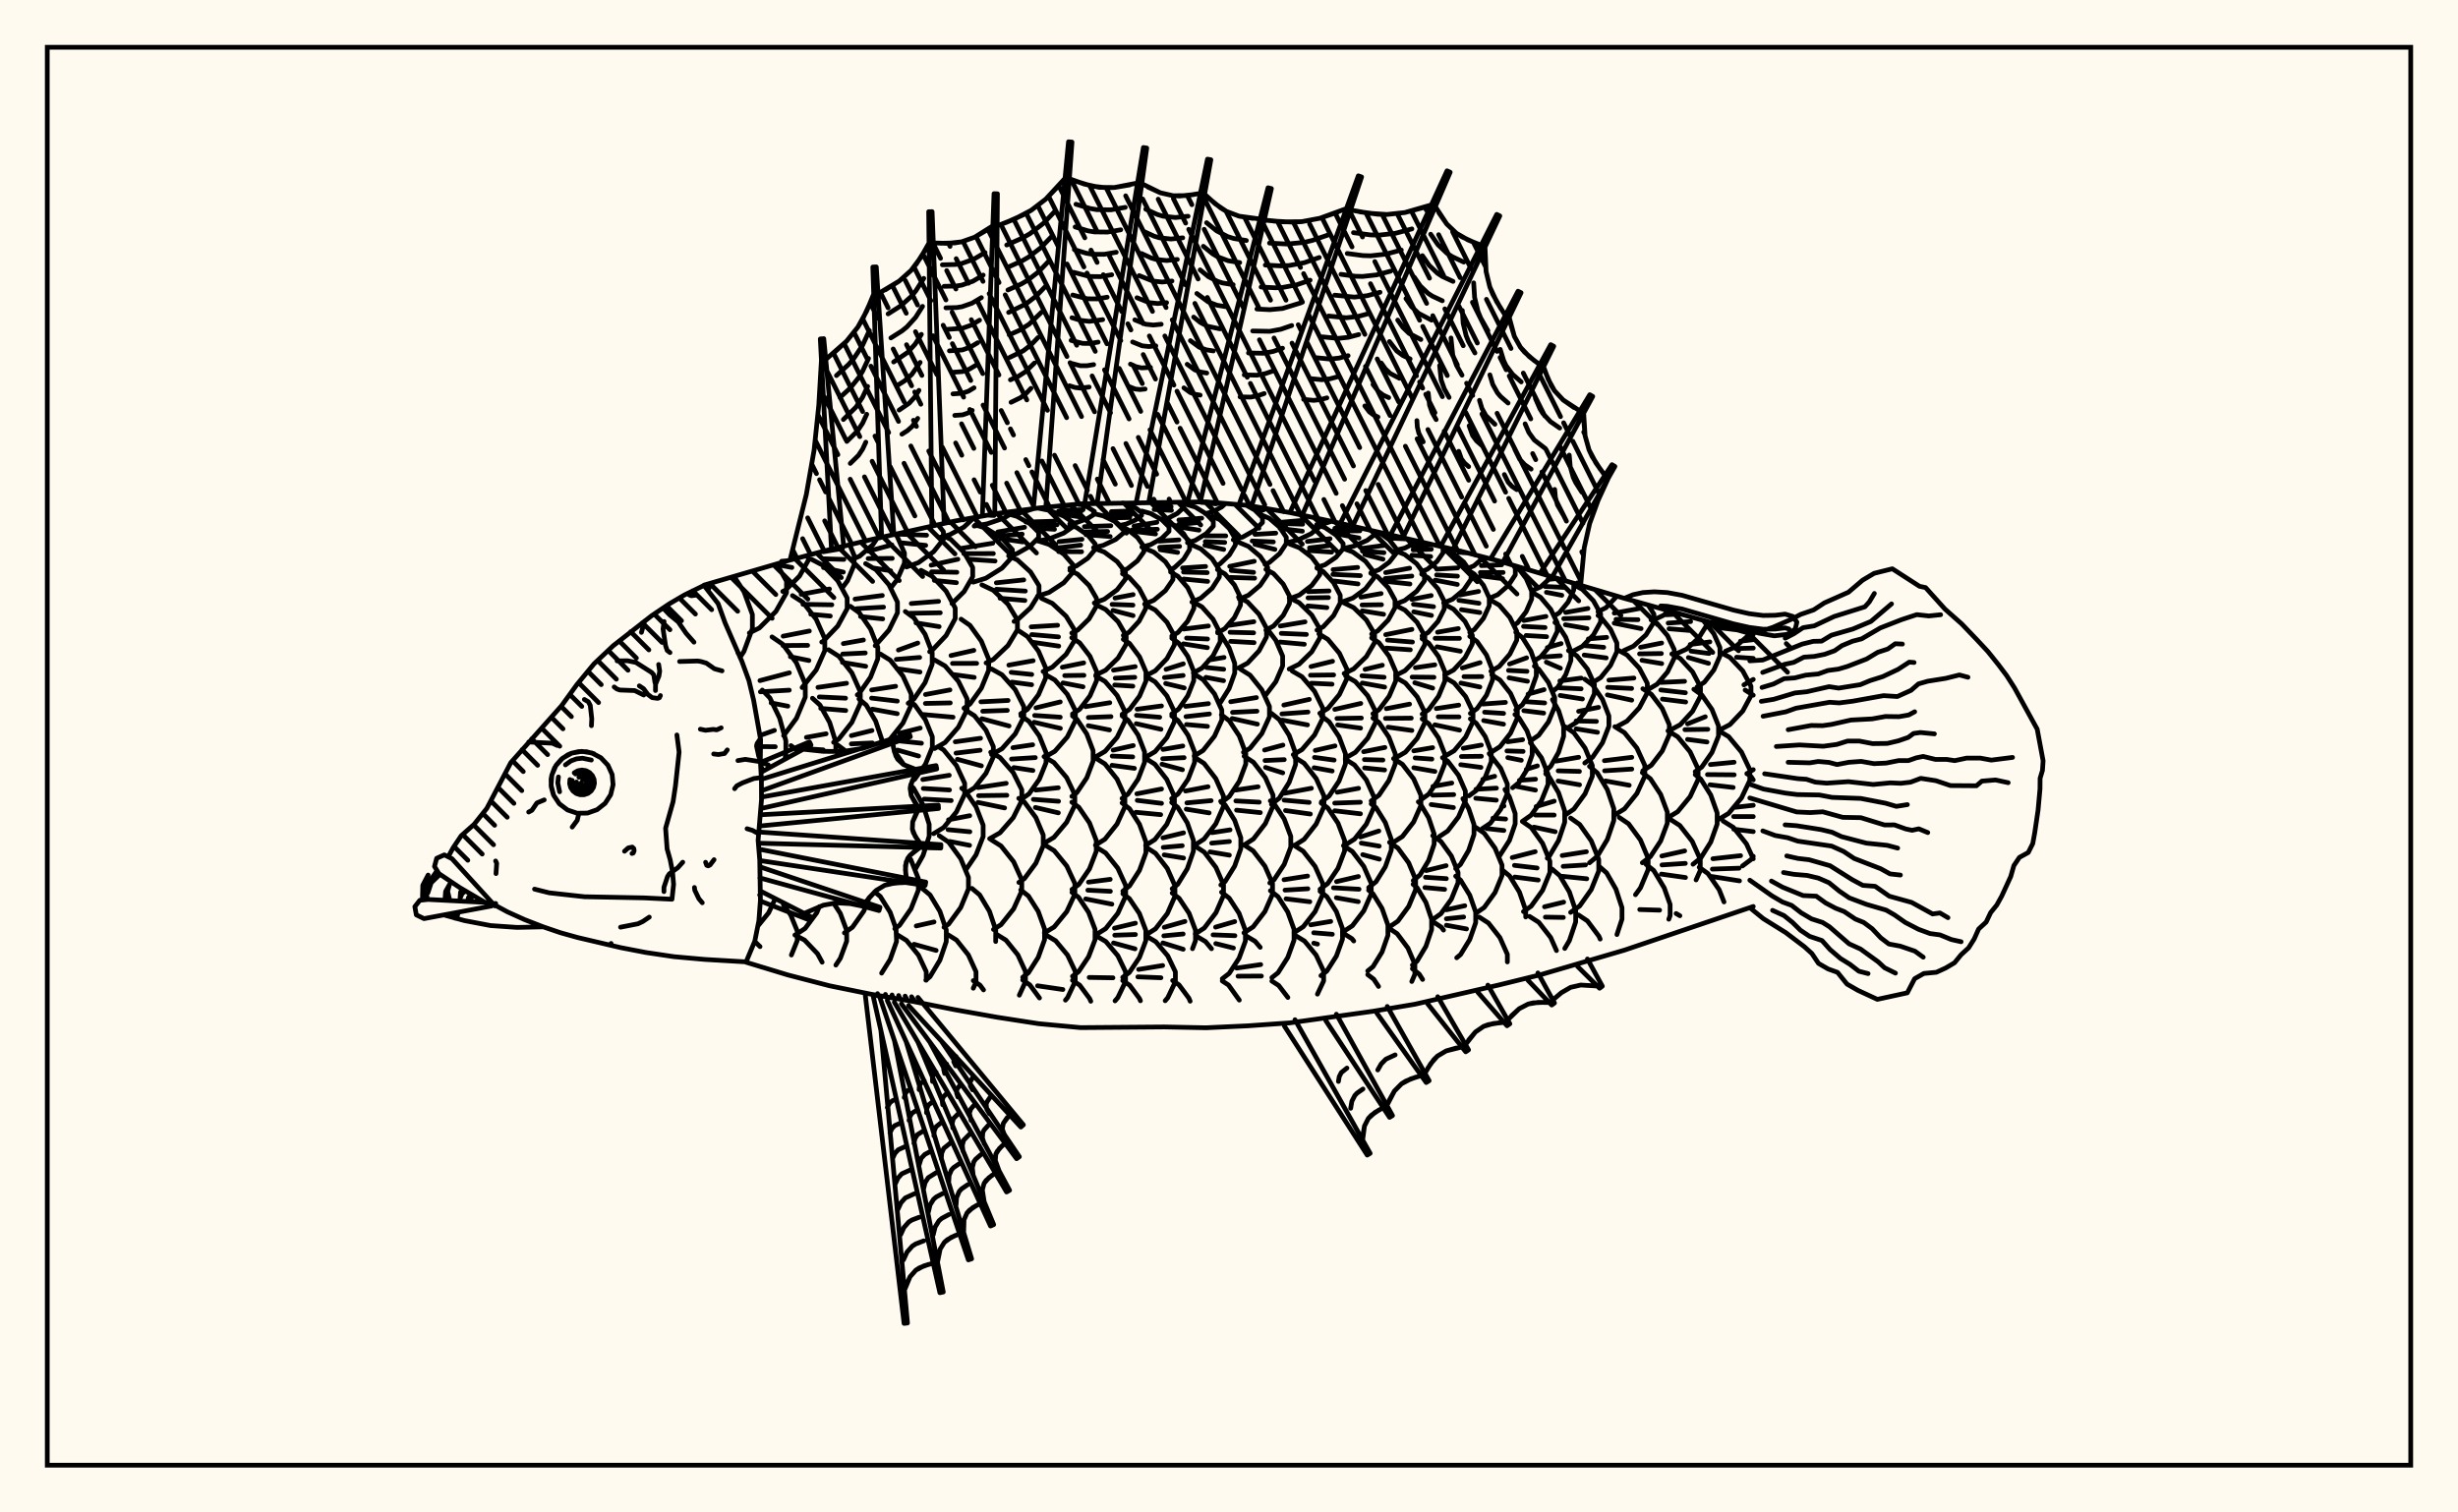 <svg xmlns="http://www.w3.org/2000/svg" width="520" height="320"><rect x="0" y="0" width="520" height="320" fill="floralwhite"/><rect x="10" y="10" width="500" height="300" stroke="black" stroke-width="1" fill="none"/><path stroke="black" stroke-width="1" fill="none" stroke-linecap="round" stroke-linejoin="round" d="
M 148.93 123.8 166.65 118.63 175.5 116.28 184.35 114.15 202.05 110.23 210.9 108.64 219.75 107.48 228.6 106.6 255.15 106.17 263.99 106.93 272.84 108.44 281.69 110.3 308.24 116.41 317.09 118.69 343.64 126.59 370.91 134.22 
M 370.91 191.79 343.64 201.03 325.94 206.22 317.09 208.4 299.39 212.46 290.54 213.95 272.84 216.42 263.99 217.04 255.15 217.45 246.3 217.28 228.6 217.42 219.75 216.59 210.9 215.22 202.05 213.64 193.2 211.89 184.35 210.37 175.5 208.57 166.65 206.27 157.84 203.59 
M 149.76 124.93 150.5 123.34 
M 156.17 138.24 156.08 138.03 
M 161.15 162.45 160.92 162.09 
M 162.98 192.34 163.78 190.61 
M 156.56 139.09 157.39 137.81 159.17 132.99 159.17 130.01 157.39 125.18 155.29 121.96 
M 166.11 160.23 166.25 159.72 166.25 156.74 164.93 151.92 162.87 147.66 161.27 146 
M 160.77 155.61 163.83 154.53 
M 160.89 157.96 164.01 157.99 
M 160.88 161.28 162.53 161.83 
M 166.99 193.18 165.73 191.42 
M 158.53 133.92 160.64 132.87 164.14 129.37 166.39 125.41 166.39 122.96 164.32 119.32 
M 165.78 155.65 168.49 151.97 170.36 147.49 170.36 144.72 168.49 140.25 165.58 136.29 163.32 134.75 
M 160.77 144 166.99 142.35 
M 160.86 146.37 166.97 146.02 
M 163.14 148.72 166.67 149.41 
M 168.92 158.97 167.33 157.75 
M 172.06 194.1 172.77 193.15 173.34 191.82 
M 165.59 125.14 166.24 124.81 169.14 121.88 171 118.56 171 117.48 
M 164.19 119.42 167.53 120.07 
M 169.69 145.47 172.67 141.75 174.49 137.66 174.49 135.13 172.67 131.03 169.85 127.42 167.65 126.01 
M 165.68 134.6 171.22 133.51 
M 165.64 136.58 170.86 136.54 
M 167.21 138.95 171.13 139.75 
M 176.82 159.03 176.82 157.01 175.51 152.84 173.47 149.17 171.88 147.73 
M 170.6 156.01 174.77 155.25 
M 169.99 158.38 174.16 158.65 
M 178.47 195.13 177.77 193.25 176.36 191.09 
M 173.84 135.84 174.15 135.68 177.23 132.45 179.22 128.79 179.22 126.52 177.23 122.87 174.15 119.64 171.75 118.38 
M 169.49 125.75 175.48 124.62 
M 169.86 127.86 175.98 127.96 
M 171.52 129.96 175.65 130.34 
M 176.35 157.06 177.45 156.36 180.22 152.83 182 148.84 182 146.37 180.22 142.37 177.45 138.85 175.29 137.47 
M 173.04 145.43 179.09 144.56 
M 173.33 147.45 178.88 147.72 
M 173.63 149.88 178.92 150.33 
M 178.93 158.92 177.21 157.63 
M 180.85 195.46 182.73 192.79 183.9 189.89 
M 178.27 124.28 179.3 122.87 180.69 119.55 180.69 117.5 179.76 115.26 
M 174.14 116.74 178.22 116.06 
M 174.15 118.22 178.53 118.36 
M 174.21 120.08 178.41 121.05 
M 181.36 147.02 181.76 146.73 184.16 143.29 185.7 139.39 185.7 136.97 184.16 133.07 181.76 129.62 179.9 128.28 
M 178.41 136.17 182.66 135.41 
M 178.27 138.38 183.05 138.15 
M 178.21 140.15 183.14 140.97 
M 186.52 157.11 186.52 156.36 185.24 152.55 183.26 149.18 181.72 147.87 
M 180.11 155.64 184.47 154.56 
M 180.1 157.39 184.55 157.19 
M 189.56 196.53 188.32 193.02 186.22 189.66 185.02 188.7 
M 180.19 118.39 181.86 117.67 184.66 115.25 185.56 113.89 
M 185.15 136.62 188.07 133.31 189.86 129.65 189.86 127.39 188.07 123.74 185.29 120.51 183.12 119.25 
M 180.89 126.75 186.66 125.99 
M 181.24 128.78 186.92 128.45 
M 182.05 130.44 186.74 130.95 
M 187.9 156.61 188.33 156.35 191.02 152.99 192.76 149.19 192.76 146.83 191.02 143.03 188.33 139.67 186.22 138.36 
M 184.4 145.98 189.47 145.2 
M 184.39 147.7 189.83 148.34 
M 184.54 150.04 189.81 151 
M 192.71 168.08 192.76 165.81 
M 191.24 161.82 189.16 158.86 
M 189.3 196.5 190.29 195.78 192.72 192.29 194.28 188.34 194.28 185.89 192.72 181.94 192.27 181.29 
M 188.4 124.46 189.81 122.63 191.34 119.15 191.34 117 189.81 113.52 189.44 113.05 
M 183.73 116.62 188.69 115.28 
M 183.66 118.18 188.76 118.14 
M 184.64 120.16 188.43 120.76 
M 192.13 148.8 193.35 147.9 195.7 144.44 197.21 140.53 197.21 138.1 195.7 134.19 193.35 130.73 191.52 129.38 
M 190.06 137.54 194.16 136.05 
M 189.61 139.51 194.56 139.1 
M 189.74 141.48 194.63 142.19 
M 192.98 165.24 193.52 164.86 195.78 161.69 197.24 158.11 197.24 155.89 195.78 152.31 193.52 149.15 192.63 148.53 
M 190.36 155.13 194.68 154.04 
M 190.4 156.78 194.94 157.25 
M 189.9 158.7 194.33 159.96 
M 193.72 183.76 195.28 180.98 196.57 176.92 196.57 174.4 195.28 170.34 193.26 166.75 192.65 166.2 
M 200.19 197.88 200.19 196.77 198.84 192.82 196.75 189.34 195.12 187.98 
M 193.84 195.91 197.6 195.06 
M 191.78 119.96 194.29 119.05 197.51 116.73 199.58 114.11 199.58 112.48 198.45 111.04 
M 189.67 113 196.02 113.24 
M 190.58 114.83 195.84 115.39 
M 196.67 137.89 197.17 137.62 200.15 134.46 202.08 130.87 202.08 128.65 200.15 125.07 197.17 121.9 194.85 120.67 
M 192.78 127.69 198.56 127.23 
M 192.47 129.76 198.92 129.65 
M 193.79 131.79 198.68 132.58 
M 197.71 158.37 199.93 157.1 202.76 153.84 204.59 150.14 204.59 147.86 202.76 144.16 199.93 140.9 197.71 139.63 
M 195.79 146.94 200.96 145.97 
M 195.77 148.83 201.03 148.72 
M 195.25 151.17 201.62 151.74 
M 197.52 176.38 199.63 175.09 202.34 171.78 204.08 168.04 204.08 165.72 202.34 161.97 199.63 158.66 198.45 157.94 
M 195.22 164.93 200.82 164.03 
M 195.33 166.82 200.87 167.14 
M 195.52 169.07 201.23 169.38 
M 199.71 196.18 200.69 195.51 203.24 192.02 204.88 188.07 204.88 185.62 203.24 181.67 200.69 178.18 198.7 176.82 
M 200.87 197.97 200.38 197.67 
M 198.84 113.69 200.91 113.13 203.91 111.53 205.84 109.71 205.84 109.55 
M 201.39 127.7 203.96 125.16 205.78 122.01 205.78 120.06 203.96 116.91 201.14 114.12 199.86 113.49 
M 196.99 119.58 202.65 118.32 
M 197.09 120.98 202.43 121.08 
M 197.66 122.8 202.33 123.28 
M 203.93 149.84 205.2 148.95 207.61 145.6 209.16 141.81 209.16 139.46 207.61 135.66 205.2 132.31 203.32 131 
M 201.19 138.7 206.02 137.6 
M 201.5 140.36 206.62 140.35 
M 201.48 142.69 206.1 143.32 
M 204.25 167.88 206.15 166.68 208.59 163.61 210.15 160.13 210.15 157.98 208.59 154.5 206.15 151.43 204.25 150.23 
M 202.09 156.95 207.44 156.2 
M 202.25 159.34 207.35 158.73 
M 202.54 160.65 207.62 162.03 
M 204.29 184.09 206.49 180.85 207.99 176.98 207.99 174.59 206.49 170.72 204.18 167.31 203.46 166.78 
M 200.66 173.45 205.15 172.58 
M 200.57 175.54 205.18 175.98 
M 200.9 178.03 205.12 178.85 
M 210.64 199.2 210.65 196.73 209.32 192.8 207.25 189.33 205.63 187.97 
M 206.09 111.31 208.81 110.84 212.3 109.66 214.55 108.31 214.55 108.16 
M 208.93 108.99 210.28 109.07 
M 205.89 123.17 208.56 122.34 211.97 120.21 214.17 117.79 214.17 116.3 211.97 113.88 208.56 111.75 206.35 111.06 
M 203.32 116.03 210.03 114.93 
M 203.9 117.14 210.15 117.12 
M 205.13 118.34 210.51 118.7 
M 208.61 140.26 210.14 139.53 213.24 136.58 215.24 133.25 215.24 131.18 213.24 127.84 210.14 124.89 207.72 123.74 
M 209.77 159.65 211.97 158.42 214.78 155.27 216.59 151.7 216.59 149.49 214.78 145.91 211.97 142.76 209.77 141.53 
M 207.52 148.49 213.26 148.2 
M 207.9 150.48 213.1 150.3 
M 207.72 152.06 213.47 153.6 
M 209.36 177.45 211.55 176.2 214.36 172.99 216.17 169.36 216.17 167.11 214.36 163.48 211.55 160.27 209.59 159.15 
M 206.9 166.63 212.87 165.73 
M 207.03 168.34 213 168.26 
M 206.89 169.77 212.53 170.94 
M 210.17 196.65 211.77 195.64 214.44 192.29 216.16 188.49 216.16 186.13 214.44 182.33 211.77 178.98 209.69 177.67 
M 213.29 199.5 212.82 198.92 210.87 197.71 
M 213.74 108.84 215.69 108.56 218.72 107.61 
M 213.38 117.63 215.14 117.13 217.93 115.55 219.73 113.75 219.73 112.64 217.93 110.84 215.14 109.25 213.74 108.86 
M 211.09 112.55 216.75 111.56 
M 211.02 113.43 216.25 113.01 
M 211.75 113.98 216.37 114.66 
M 214.53 131.48 215.24 131.15 218.02 128.6 219.81 125.7 219.81 123.91 218.02 121.02 215.24 118.47 213.38 117.61 
M 210.78 123.31 216.58 122.69 
M 210.79 124.68 216.91 125.06 
M 211.56 126.57 216.82 127.05 
M 215.94 151.02 217.36 150.08 219.7 146.98 221.21 143.47 221.21 141.29 219.7 137.78 217.36 134.67 215.53 133.46 
M 213.42 140.72 218.57 139.79 
M 213.92 142.25 218.27 142.7 
M 214.08 144.32 218.25 144.87 
M 215.98 169.17 217.69 167.96 219.88 164.87 221.29 161.38 221.29 159.22 219.88 155.72 217.69 152.63 215.98 151.43 
M 214.29 158.19 218.47 157.57 
M 213.99 160.6 219.02 160.29 
M 214.48 162.4 218.52 163.02 
M 215.54 186.7 216.72 185.9 219.14 182.64 220.7 178.95 220.7 176.67 219.14 172.97 216.72 169.71 215.52 168.91 
M 220.46 200.27 220.98 198.84 220.98 196.54 219.64 192.83 217.56 189.56 215.94 188.28 
M 219.57 114.48 221.97 114 225.04 112.79 227.02 111.41 227.02 110.56 225.04 109.19 221.97 107.98 219.57 107.5 
M 217.03 110.46 223.08 110.27 
M 218.18 111.15 223.63 111.03 
M 219.09 111.72 223.08 111.99 
M 219.49 126.13 221.93 125.34 225.05 123.29 227.06 120.98 227.06 119.55 225.05 117.24 221.93 115.19 219.49 114.4 
M 220.67 142.07 222.63 141.16 225.54 138.44 227.42 135.36 227.42 133.45 225.54 130.38 222.63 127.66 220.35 126.6 
M 218.15 132.63 223.74 132.29 
M 218.28 134.26 223.93 134.75 
M 218.42 135.88 223.98 136.7 
M 221.1 160.14 223.16 158.95 225.8 155.92 227.5 152.48 227.5 150.35 225.8 146.91 223.16 143.87 221.1 142.69 
M 219.16 149.76 224.3 148.51 
M 218.88 151.37 224.3 151.74 
M 218.77 152.81 224.33 154.1 
M 220.87 178.42 222.96 177.17 225.65 173.98 227.38 170.37 227.38 168.13 225.65 164.52 222.96 161.33 220.87 160.08 
M 219.11 167.16 223.89 166.67 
M 218.62 169.13 223.94 169.53 
M 219.04 170.84 223.9 171.98 
M 220.94 197.39 223.02 196.12 225.68 192.87 227.39 189.19 227.39 186.91 225.68 183.23 223.02 179.98 220.94 178.71 
M 224.56 200.53 223.33 199.05 221.36 197.87 
M 226.31 110.83 227.72 110.58 230.04 109.74 231.53 108.79 231.53 108.21 230.04 107.26 228.29 106.63 
M 224.45 107.95 229.13 107.85 
M 223.95 108.14 228.66 108.27 
M 224.1 108.7 228.53 109.37 
M 226.34 120.22 227.73 119.74 230.13 118.1 231.68 116.24 231.68 115.08 230.13 113.22 227.73 111.58 226.31 111.09 
M 224.06 114.6 228.9 114.1 
M 223.84 115.91 228.63 115.34 
M 223.96 116.71 228.82 116.74 
M 226.74 133.93 227.98 133.32 230.4 130.94 231.96 128.24 231.96 126.57 230.4 123.87 227.98 121.48 226.34 120.68 
M 226.89 151.06 228.41 150.07 230.58 147.24 231.98 144.03 231.98 142.05 230.58 138.84 228.41 136.01 226.74 134.92 
M 224.74 141.17 229.26 140.25 
M 225.24 142.94 229.31 142.88 
M 224.88 144.49 229.12 145.31 
M 226.76 168.49 227.82 167.69 229.91 164.57 231.25 161.03 231.25 158.83 229.91 155.29 227.82 152.17 226.89 151.47 
M 226.78 188.2 228.23 187.13 230.48 183.84 231.92 180.12 231.92 177.81 230.48 174.09 228.23 170.8 226.76 169.72 
M 230.93 200.76 231.66 198.84 231.66 196.61 230.29 193.02 228.17 189.84 226.78 188.8 
M 231.34 115.87 233.4 115.38 236.04 114.13 237.74 112.71 237.74 111.83 236.04 110.41 233.4 109.15 231.34 108.66 
M 229.41 111.42 235 111.23 
M 229.32 112.54 234.32 112.44 
M 229.74 113.13 234.87 113.52 
M 231.5 127.58 233.62 126.79 236.34 124.78 238.1 122.5 238.1 121.09 236.34 118.82 233.62 116.8 231.5 116.02 
M 231.82 142.82 233.89 141.81 236.54 139.22 238.25 136.29 238.25 134.47 236.54 131.54 233.89 128.94 231.82 127.93 
M 231.8 160.13 233.79 158.96 236.34 155.99 237.98 152.61 237.98 150.53 236.34 147.15 233.79 144.18 231.8 143.01 
M 229.66 149.51 234.78 148.68 
M 230.24 151.8 235.03 151.62 
M 230.22 153.54 234.72 154.44 
M 231.74 178.82 233.75 177.56 236.31 174.35 237.97 170.72 237.97 168.46 236.31 164.83 233.75 161.62 231.74 160.36 
M 231.9 197.74 233.91 196.48 236.48 193.25 238.14 189.6 238.14 187.34 236.48 183.69 233.91 180.47 231.9 179.21 
M 230.27 186.64 234.87 186.05 
M 230.14 188.34 234.91 188.58 
M 229.68 190.19 235.22 191.3 
M 235.2 200.69 233.95 199.21 231.97 198.04 
M 237.13 111.12 238.24 110.88 240.23 110.02 241.51 109.04 241.51 108.43 240.23 107.45 238.24 106.59 237.43 106.41 
M 235.13 108.24 239.44 108.11 
M 235.37 108.81 239.29 108.88 
M 235.5 109.57 239 109.49 
M 237.47 120.75 238.53 120.33 240.63 118.66 241.98 116.76 241.98 115.59 240.63 113.7 238.53 112.02 237.13 111.47 
M 237.64 134.43 238.84 133.78 240.98 131.43 242.37 128.78 242.37 127.13 240.98 124.48 238.84 122.13 237.47 121.39 
M 235.88 126.54 239.72 125.8 
M 235.26 127.87 239.68 128.03 
M 235.46 129.15 239.71 130.25 
M 237.39 151.14 238.97 150.08 241.07 147.28 242.43 144.1 242.43 142.14 241.07 138.96 238.97 136.15 237.64 135.26 
M 235.56 141.79 240.15 141.04 
M 235.93 143.48 240.07 143.3 
M 235.82 144.93 239.66 145.18 
M 237.38 168.93 238.64 168 240.77 164.85 242.14 161.29 242.14 159.08 240.77 155.52 238.64 152.38 237.39 151.45 
M 235.49 158.71 239.74 157.74 
M 235.29 159.97 239.63 160.14 
M 235.25 161.92 239.99 162.56 
M 237.55 188.54 238.96 187.43 241.06 184.15 242.42 180.43 242.42 178.12 241.06 174.4 238.96 171.12 237.38 169.88 
M 241.79 200.65 242.4 199.03 242.4 196.83 241.04 193.26 238.92 190.12 237.55 189.1 
M 235.77 196.38 240.2 195.32 
M 235.83 197.87 240.2 197.72 
M 235.57 199.51 239.74 200.65 
M 241.57 115.75 243.42 115.23 245.78 113.9 247.31 112.4 247.31 111.47 245.78 109.96 243.42 108.64 241.57 108.12 
M 239.91 111.31 244.74 110.51 
M 239.43 112.15 244.84 111.98 
M 240.06 112.44 244.46 112.98 
M 242.15 127.81 244.08 127.01 246.55 124.95 248.14 122.63 248.14 121.19 246.55 118.86 244.08 116.81 242.15 116.01 
M 242.49 142.93 244.41 141.92 246.88 139.34 248.47 136.4 248.47 134.59 246.88 131.66 244.41 129.07 242.49 128.06 
M 242.42 160.18 244.37 159.02 246.86 156.05 248.46 152.68 248.46 150.6 246.86 147.23 244.37 144.26 242.42 143.1 
M 240.56 150.06 245.72 149.36 
M 240.42 151.35 245.34 151.75 
M 240.38 153.11 245.61 154.3 
M 242.36 178.88 244.32 177.63 246.83 174.42 248.45 170.78 248.45 168.53 246.83 164.9 244.32 161.69 242.36 160.44 
M 240.51 167.95 245.73 166.93 
M 240.59 169.34 245.73 169.97 
M 240.3 171.86 245.55 172.36 
M 242.49 197.77 244.45 196.52 246.95 193.3 248.56 189.65 248.56 187.39 246.95 183.75 244.45 180.53 242.49 179.27 
M 245.69 200.64 244.52 199.25 242.55 198.08 
M 245.78 109.97 247.22 109.59 249.06 108.63 250.25 107.53 250.25 106.86 249.62 106.28 
M 244.65 106.82 247.79 106.32 
M 244.06 106.87 247.76 107.22 
M 244.16 107.8 247.83 107.98 
M 247.57 120.51 248.44 120.11 250.41 118.3 251.67 116.25 251.67 114.98 250.41 112.94 248.44 111.13 246.91 110.42 
M 245.23 114.5 249.4 114.23 
M 245.33 115.8 249.55 115.61 
M 245.47 116.31 249.13 116.88 
M 247.9 134.58 249.22 133.81 251.26 131.42 252.57 128.71 252.57 127.04 251.26 124.34 249.22 121.95 247.64 121.02 
M 247.89 151.07 249.33 150.03 251.28 147.21 252.54 144.03 252.54 142.05 251.28 138.87 249.33 136.05 247.9 135.02 
M 246.68 141.62 250.33 140.45 
M 246.34 143.35 250.3 142.91 
M 246.6 144.61 250.53 145.55 
M 247.87 168.97 249.22 167.98 251.35 164.85 252.72 161.31 252.72 159.12 251.35 155.59 249.22 152.46 247.89 151.48 
M 246.04 158.56 250.23 157.83 
M 245.97 160.53 250.5 160.3 
M 245.82 161.69 250.15 162.86 
M 247.98 188.04 249.15 187.1 251.17 183.82 252.47 180.1 252.47 177.8 251.17 174.09 249.15 170.81 247.87 169.77 
M 246.02 177.27 250.38 176.21 
M 246.09 179.29 250.11 178.93 
M 246.29 180.87 250.39 181.54 
M 252.28 200.72 252.91 199.04 252.91 196.82 251.56 193.23 249.45 190.06 247.98 188.95 
M 246.31 196.19 250.68 194.95 
M 246.21 198 250.3 197.61 
M 246.01 199.5 249.83 200.69 
M 251.22 114.83 252.87 114.33 255.18 112.91 256.68 111.3 256.68 110.31 255.18 108.71 252.87 107.29 251.05 106.74 
M 249.4 110.02 254.23 109.64 
M 249.31 110.97 253.65 110.54 
M 249.62 111.52 253.65 112.17 
M 252.16 127.38 254.03 126.56 256.43 124.46 257.97 122.07 257.97 120.6 256.43 118.22 254.03 116.12 252.16 115.3 
M 250.18 120.17 255.05 119.85 
M 250.38 121.03 255.39 121.16 
M 250.42 122.51 255.48 123.01 
M 252.45 142.37 254.28 141.36 256.62 138.75 258.14 135.79 258.14 133.96 256.62 131.01 254.28 128.4 252.45 127.38 
M 250.45 133.09 255.64 132.44 
M 251.02 135 255.46 135.2 
M 250.34 136.22 255.42 137.03 
M 252.63 159.96 254.52 158.78 256.93 155.76 258.48 152.34 258.48 150.23 256.93 146.81 254.52 143.79 252.63 142.61 
M 250.81 149.45 255.65 148.87 
M 250.9 151.62 255.86 151.06 
M 251 153.29 255.44 153.68 
M 252.78 178.79 254.72 177.53 257.21 174.3 258.82 170.65 258.82 168.39 257.21 164.74 254.72 161.51 252.78 160.26 
M 250.8 167.36 255.56 166.45 
M 251.09 169.87 256.22 169.4 
M 250.96 171.2 255.8 171.99 
M 252.85 197.6 254.78 196.34 257.24 193.11 258.84 189.45 258.84 187.18 257.24 183.53 254.78 180.3 252.85 179.03 
M 256.3 200.73 255.03 199.21 253.07 198.05 
M 254.98 108.68 256.5 108.29 258.44 107.27 259.26 106.53 
M 253.59 106.2 257.23 106.61 
M 257.42 119.63 258.09 119.31 260.07 117.43 261.35 115.3 261.35 113.98 260.07 111.85 258.09 109.97 256.54 109.24 
M 254.99 113.37 259.31 113.38 
M 254.98 114.59 259.1 114.77 
M 254.89 115.36 258.88 116.25 
M 257.59 133.89 259.13 133 261.14 130.67 262.43 128.03 262.43 126.4 261.14 123.76 259.13 121.42 257.56 120.51 
M 257.93 148.81 258.21 148.59 260.03 145.68 261.21 142.39 261.21 140.36 260.03 137.07 258.21 134.16 257.59 133.67 
M 255.73 139.65 258.95 139.1 
M 255.25 141.24 258.88 141.6 
M 255.11 143.31 258.85 144.02 
M 258.38 169.79 260.05 168.53 262.18 165.3 263.55 161.64 263.55 159.38 262.18 155.72 260.05 152.49 258.38 151.23 
M 258.27 187.24 259.18 186.51 261.2 183.24 262.5 179.55 262.5 177.26 261.2 173.56 259.18 170.3 258.24 169.54 
M 256.42 176.17 260.22 175.58 
M 256.33 178.39 260.09 178.04 
M 255.98 180.24 260.08 180.93 
M 262.94 200.55 263.47 199.11 263.47 196.86 262.13 193.23 260.04 190.02 258.42 188.76 
M 257.16 196.16 261.21 194.98 
M 256.63 197.79 261.25 197.97 
M 257.2 199.64 260.94 200.58 
M 260.9 114.21 262.88 113.64 265.43 112.2 267.08 110.55 267.08 109.54 265.43 107.9 263.68 106.91 
M 262.18 126.76 264.11 125.94 266.58 123.86 268.18 121.5 268.18 120.04 266.58 117.68 264.11 115.6 262.18 114.79 
M 260.15 119.83 265.34 118.75 
M 260.47 120.69 265.2 121.1 
M 260.26 122.17 265.42 122.33 
M 262.01 141.33 263.92 140.31 266.36 137.7 267.94 134.75 267.94 132.92 266.36 129.97 263.92 127.36 262.01 126.34 
M 260.08 132.3 265.26 131.54 
M 260.23 133.77 265.21 133.89 
M 260.36 135.69 265.3 135.97 
M 263.06 159.17 264.46 158.3 266.95 155.19 268.56 151.66 268.56 149.48 266.95 145.96 264.46 142.85 262.51 141.63 
M 260.36 148.47 265.8 147.59 
M 260.74 150.72 265.91 150.47 
M 260.67 152.02 266 153.21 
M 263.2 178.79 265.17 177.51 267.7 174.24 269.32 170.54 269.32 168.24 267.7 164.54 265.17 161.27 263.2 159.99 
M 261.43 167.16 266.15 166.46 
M 261.45 169.46 266.4 169.72 
M 261.6 171.41 266.62 171.93 
M 263.16 197.37 265.11 196.1 267.6 192.86 269.21 189.2 269.21 186.92 267.6 183.26 265.11 180.02 263.16 178.75 
M 266.6 200.43 265.53 199.16 263.58 198 
M 265.77 108.24 267.08 107.96 267.92 107.6 
M 267.61 119.41 268.52 119.02 270.71 117.13 272.12 115 272.12 113.68 270.71 111.55 268.52 109.66 266.8 108.93 
M 265.49 113.06 269.89 112.8 
M 264.9 114.46 269.38 114.66 
M 265.48 115.16 269.71 116.24 
M 267.81 133.32 269.42 132.45 271.47 130.21 272.8 127.68 272.8 126.11 271.47 123.58 269.42 121.35 267.81 120.47 
M 267.67 147.17 269.9 144.24 271.35 140.89 271.35 138.81 269.9 135.46 267.9 132.83 
M 268.98 170.18 270.63 168.88 272.73 165.53 274.09 161.73 274.09 159.38 272.73 155.59 270.63 152.24 268.98 150.93 
M 267.53 158.69 271.41 157.64 
M 267.62 160.91 271.69 160.72 
M 267.73 162.37 271.37 163.52 
M 268.63 186.81 269.53 186.14 271.68 182.89 273.07 179.22 273.07 176.95 271.68 173.28 269.53 170.03 268.74 169.44 
M 273.3 200.19 273.76 198.91 273.76 196.63 272.43 192.96 270.37 189.72 268.76 188.45 
M 272.31 114.79 274.52 114.27 277.35 112.94 279.17 111.44 279.17 110.51 277.97 109.52 
M 270.12 110.58 275.97 110.07 
M 270.42 110.74 275.58 110.91 
M 270.79 111.81 275.52 112.39 
M 272.84 126.67 274.89 125.89 277.51 123.87 279.21 121.59 279.21 120.18 277.51 117.9 274.89 115.89 272.84 115.1 
M 272.74 141.56 274.83 140.53 277.51 137.91 279.23 134.94 279.23 133.1 277.51 130.13 274.83 127.51 272.74 126.48 
M 270.86 132.45 276.08 131.57 
M 271.06 134 276.37 134.23 
M 270.8 135.84 275.93 136.31 
M 273.6 159.67 275.44 158.6 278.11 155.49 279.83 151.98 279.83 149.8 278.11 146.28 275.44 143.18 273.36 141.97 
M 271.6 149.18 276.99 147.97 
M 271.19 151.05 276.71 150.65 
M 271.27 152.36 276.6 153.37 
M 273.89 178.86 275.89 177.59 278.44 174.35 280.09 170.67 280.09 168.4 278.44 164.72 275.89 161.48 273.89 160.21 
M 271.79 167.83 277.43 166.78 
M 271.66 169.29 276.96 169.77 
M 271.95 171.49 277.21 172.23 
M 273.74 197.34 275.7 196.08 278.22 192.87 279.84 189.22 279.84 186.96 278.22 183.32 275.7 180.1 273.74 178.84 
M 271.64 186.13 276.62 185.35 
M 271.85 188.33 276.69 188.04 
M 272.07 190.17 277.1 190.79 
M 276.65 199.91 275.97 199.1 274.05 197.93 
M 278.74 110.93 280.7 110.61 281.67 110.3 
M 278.6 120.07 280.32 119.49 282.64 117.9 284.14 116.11 284.14 115 282.64 113.21 280.32 111.63 278.52 111.01 
M 276.58 114.56 281.38 113.98 
M 277.03 115.92 281.07 115.45 
M 277 116.49 281.72 116.82 
M 278.62 133.31 279.94 132.6 282.12 130.25 283.53 127.58 283.53 125.93 282.12 123.27 279.94 120.92 278.6 120.2 
M 276.77 125.17 281.16 125.03 
M 276.72 126.49 281.04 126.43 
M 276.68 128.2 280.71 128.56 
M 279.21 150.92 280.92 149.89 283.36 146.94 284.93 143.61 284.93 141.55 283.36 138.21 280.92 135.27 279.02 134.12 
M 277.35 141.03 281.91 139.91 
M 277.24 142.86 282.14 142.8 
M 277.41 144.55 281.8 144.76 
M 279.54 169.66 281.18 168.42 283.28 165.26 284.63 161.67 284.63 159.46 283.28 155.87 281.18 152.71 279.54 151.47 
M 278.25 158.77 282.42 157.81 
M 278.09 160.25 282.24 160.82 
M 278 162.43 281.83 163.13 
M 279.26 188.15 280.89 186.93 283.06 183.71 284.45 180.06 284.45 177.81 283.06 174.16 280.89 170.94 279.5 169.9 
M 283.79 199.32 284.01 198.69 284.01 196.47 282.72 192.88 280.7 189.71 279.26 188.57 
M 277.3 195.67 281.52 194.95 
M 277.92 197.35 281.86 197.67 
M 277.93 199.55 278.72 199.75 
M 284.34 116.01 286.49 115.53 289.25 114.32 291.02 112.95 291.02 112.51 
M 282.39 111.78 286.66 111.48 
M 282.02 112.35 287.69 112.31 
M 282.56 112.92 287.5 113.83 
M 284.12 127.29 286.21 126.53 288.88 124.57 290.61 122.35 290.61 120.98 288.88 118.76 286.21 116.8 284.12 116.03 
M 282.02 120.52 287.21 120.05 
M 281.98 121.52 287.78 121.79 
M 282.21 122.92 287.29 123.54 
M 284.36 142.5 286.37 141.53 289.06 138.92 290.8 135.96 290.8 134.13 289.06 131.17 286.37 128.55 284.26 127.53 
M 284.67 160.36 286.73 159.18 289.36 156.17 291.06 152.75 291.06 150.64 289.36 147.22 286.73 144.21 284.67 143.03 
M 282.38 150.09 287.88 148.83 
M 282.83 152.01 288 151.92 
M 282.98 153.38 287.84 154.06 
M 284.59 178.78 286.55 177.54 289.05 174.38 290.66 170.8 290.66 168.59 289.05 165.01 286.55 161.85 284.59 160.61 
M 282.89 167.62 287.41 166.79 
M 282.36 169.92 287.78 169.73 
M 282.37 171.54 287.81 172.18 
M 284.21 197.1 286.1 195.87 288.52 192.7 290.09 189.12 290.09 186.9 288.52 183.32 286.1 180.16 284.21 178.92 
M 282.75 186.53 287.37 185.45 
M 282.1 187.84 287.51 188.14 
M 282.71 189.94 287.35 190.77 
M 286.39 199.09 286.01 198.61 284.16 197.44 
M 290.03 121.16 291.73 120.54 293.91 118.94 295.32 117.14 295.32 116.02 293.91 114.21 291.86 112.71 
M 288.22 116.02 293.07 115.36 
M 288.22 116.6 292.78 116.94 
M 288.72 117.31 292.58 118.31 
M 290.18 134.15 291.46 133.48 293.69 131.18 295.12 128.57 295.12 126.95 293.69 124.34 291.46 122.03 289.99 121.27 
M 287.91 126.35 292.18 125.58 
M 288.15 128 292.26 127.94 
M 288.19 129.24 292.71 129.97 
M 290.45 151.01 291.73 150.17 293.88 147.31 295.27 144.08 295.27 142.08 293.88 138.85 291.73 135.99 290.18 134.96 
M 288.79 141.63 292.44 140.74 
M 288.12 142.98 292.81 143.29 
M 288.19 144.51 292.93 145.37 
M 290.08 169.46 291.72 168.26 293.82 165.15 295.17 161.64 295.17 159.47 293.82 155.95 291.72 152.85 290.45 151.92 
M 288.48 159.04 292.98 158.14 
M 288.65 160.71 292.56 160.81 
M 288.68 162.48 292.92 162.91 
M 289.55 187.79 291.1 186.56 293.07 183.4 294.34 179.83 294.34 177.62 293.07 174.04 291.1 170.88 290.08 170.07 
M 287.8 177.09 291.7 175.82 
M 287.99 178.38 291.78 179.02 
M 288.29 180.82 291.81 181.78 
M 293.44 198.4 293.62 197.9 293.62 195.72 292.38 192.21 290.46 189.1 289.53 188.34 
M 295.25 116.43 297.22 115.95 299.93 114.56 
M 293.17 113.02 293.21 113.02 
M 293.37 113.82 297.59 114.03 
M 295.17 127.84 297.16 127.07 299.7 125.1 301.35 122.88 301.35 121.5 299.7 119.27 297.16 117.31 295.17 116.54 
M 293.14 121.15 298.22 120.21 
M 293.03 122.41 298.68 121.88 
M 293.08 122.99 298.28 123.56 
M 295.24 142.91 297.23 141.9 299.79 139.32 301.43 136.4 301.43 134.59 299.79 131.67 297.23 129.09 295.24 128.08 
M 293.15 134.28 298.7 133.16 
M 293.53 135.42 298.81 135.84 
M 293.27 137.12 298.36 137.48 
M 295.35 160.29 297.32 159.14 299.83 156.2 301.45 152.86 301.45 150.79 299.83 147.46 297.32 144.51 295.35 143.36 
M 293.29 149.94 298.2 148.98 
M 293.1 152 298.56 151.94 
M 293.66 153.85 298.69 154.55 
M 294.81 178.19 296.68 176.99 299.06 173.91 300.6 170.42 300.6 168.26 299.06 164.78 296.68 161.7 294.81 160.5 
M 293.96 196.1 295.73 194.89 298.01 191.78 299.48 188.25 299.48 186.07 298.01 182.55 295.73 179.43 293.96 178.22 
M 296.01 198.12 295.57 197.54 293.8 196.36 
M 300.76 120.93 301.97 120.44 303.99 118.8 305.29 116.95 305.25 115.75 
M 298.83 115.55 302.67 115.17 
M 298.96 116.34 302.8 116.21 
M 298.69 117.48 302.67 117.75 
M 300.84 134.54 302.15 133.81 304.21 131.48 305.54 128.85 305.54 127.22 304.21 124.58 302.15 122.26 300.76 121.47 
M 298.67 126.82 302.78 126 
M 299.02 127.85 303.27 128.36 
M 299.09 129.45 302.83 130.21 
M 300.87 151.08 302.25 150.14 304.33 147.31 305.67 144.1 305.67 142.12 304.33 138.91 302.25 136.08 300.84 135.12 
M 299.43 141.27 303.54 140.66 
M 298.74 143.25 303.36 143.3 
M 299.3 144.45 303.09 145.59 
M 300.64 169.19 302.25 168.02 304.31 165.02 305.64 161.62 305.64 159.51 304.31 156.11 302.25 153.11 300.87 152.11 
M 299.09 158.86 303.08 158.18 
M 299.39 160.36 302.92 160.61 
M 299.1 162.44 303.56 163.22 
M 298.98 186.31 300.4 185.12 302.23 182.06 303.4 178.6 303.4 176.46 302.23 173 300.4 169.95 300.05 169.65 
M 302.67 197.23 302.86 196.68 302.86 194.48 301.66 190.94 299.79 187.81 298.95 187.1 
M 305.45 116.05 306 115.91 
M 305.41 127.56 307.28 126.79 309.66 124.8 311.2 122.56 311.2 121.17 309.66 118.92 307.28 116.94 305.41 116.16 
M 303.93 120.42 308.39 120.15 
M 303.92 121.64 308.33 121.9 
M 303.61 122.74 308.3 123.65 
M 305.63 142.78 307.51 141.76 309.93 139.17 311.48 136.23 311.48 134.42 309.93 131.48 307.51 128.89 305.63 127.87 
M 304.12 133.76 308.51 132.99 
M 303.61 135.05 308.75 135.06 
M 304.01 136.85 308.94 137.78 
M 305.74 159.96 307.63 158.84 310.06 155.95 311.62 152.67 311.62 150.65 310.06 147.38 307.63 144.49 305.74 143.36 
M 303.85 149.92 308.6 149.19 
M 304.26 151.66 308.65 151.68 
M 303.56 153.35 308.77 154.48 
M 304.5 176.99 306.27 175.82 308.54 172.85 310.01 169.47 310.01 167.39 308.54 164.02 306.27 161.04 305.16 160.31 
M 303.13 166.39 307.13 165.67 
M 303.08 168.24 307.54 168.12 
M 302.77 170.22 307.48 170.86 
M 303.1 194.54 304.82 193.33 307.04 190.25 308.46 186.75 308.46 184.59 307.04 181.1 304.82 178.02 303.1 176.81 
M 301.73 184.19 305.93 183.15 
M 301.57 185.61 305.98 185.9 
M 301.45 187.78 305.62 188.17 
M 305.38 196.79 304.91 196.16 303.11 194.97 
M 310.65 120.19 311.83 119.71 313.93 117.88 
M 308.69 116.85 310.5 117 
M 310.93 133.8 311.91 133.19 313.83 130.83 315.06 128.15 315.06 126.5 313.83 123.83 311.91 121.47 310.65 120.68 
M 308.85 125.88 312.8 125.13 
M 308.63 127.01 312.88 127.64 
M 309.18 128.99 313.07 129.6 
M 311.06 150.94 312.48 149.92 314.48 147.07 315.76 143.83 315.76 141.83 314.48 138.6 312.48 135.74 310.93 134.63 
M 309.37 141.33 313.12 140.2 
M 309.71 143.16 313.49 143.15 
M 309.06 144.52 313.07 145.35 
M 310.78 168.38 312.3 167.26 314.23 164.39 315.48 161.14 315.48 159.13 314.23 155.88 312.3 153.01 311.06 152.09 
M 309.56 158.32 313.38 157.64 
M 309.17 160.06 313.39 160.01 
M 309.03 161.79 313.3 162.36 
M 307.95 183.76 308.96 182.9 310.7 179.92 311.83 176.54 311.83 174.45 310.7 171.07 309.48 168.98 
M 312 195.75 312.19 195.2 312.19 192.98 310.93 189.39 308.99 186.22 307.95 185.37 
M 306.01 192.49 309.88 191.63 
M 305.99 194.39 309.64 194.01 
M 305.99 195.76 308.72 196.26 
M 315.08 126.58 316.85 125.82 319.11 123.85 320.57 121.62 320.57 120.24 320.15 119.61 
M 313.39 119.67 317.69 119.5 
M 313.18 121.12 317.99 121.12 
M 313.17 121.83 317.89 122.44 
M 315.41 142.02 317.17 141 319.42 138.39 320.88 135.43 320.88 133.6 319.42 130.64 317.17 128.03 315.41 127.01 
M 315.59 159.08 317.33 157.97 319.56 155.13 321 151.92 321 149.93 319.56 146.71 317.33 143.88 315.59 142.77 
M 313.7 148.96 318.48 148.61 
M 314.07 150.68 318.09 150.94 
M 313.87 152.45 318.08 153.22 
M 313.59 175.31 315.29 174.17 317.47 171.24 318.88 167.92 318.88 165.87 317.47 162.55 315.04 159.44 
M 313.69 164.89 316.2 164.24 
M 312.24 167 316.58 166.75 
M 312.2 168.89 316.55 169.3 
M 312.2 193.24 313.99 192 316.28 188.84 317.76 185.25 317.76 183.04 316.28 179.45 313.99 176.28 312.2 175.05 
M 314.89 195.29 312.94 194.03 
M 320.36 132.23 321.04 131.79 322.86 129.42 324.03 126.73 324.03 125.07 322.86 122.38 321.04 120.01 320.65 119.76 
M 320.67 150.21 322.07 149.1 323.86 146.24 325.01 143 325.01 140.99 323.86 137.75 322.07 134.89 320.67 133.78 
M 319.35 140.49 322.96 139.18 
M 319.13 141.84 323.04 142.04 
M 319.25 143.41 323.14 144.14 
M 320 166.67 321.33 165.59 323.04 162.83 324.14 159.69 324.14 157.76 323.04 154.62 321.33 151.86 320.49 151.17 
M 318.95 156.94 322.12 156.5 
M 318.8 158.88 322.22 158.98 
M 318.98 160.29 321.84 160.86 
M 317.23 181.11 319.33 177.82 320.54 174.31 320.54 172.13 319.33 168.62 318.38 167.04 
M 317.64 170.71 318.17 170.53 
M 315.83 173.11 318.52 173.29 
M 314.52 175.3 318.15 175.71 
M 322.77 194.01 322.77 192.58 321.43 188.72 319.35 185.32 317.73 183.99 
M 324.17 124.94 325.9 124.19 328.25 122.04 
M 322.28 120.35 322.83 120.41 
M 324.6 139.77 325.91 139 328.06 136.46 329.45 133.58 329.45 131.79 328.06 128.92 325.91 126.37 324.23 125.38 
M 322.38 131.28 327.05 130.42 
M 322.31 132.53 326.86 132.77 
M 322.85 134.45 327.19 134.71 
M 323.91 156.66 325.52 155.56 327.58 152.74 328.9 149.55 328.9 147.58 327.58 144.39 325.52 141.57 324.6 140.94 
M 323.27 146.86 326.65 145.91 
M 322.71 148.45 326.78 148.73 
M 322.37 150.36 326.57 150.88 
M 322.22 173.67 323.92 172.47 326.1 169.41 327.5 165.94 327.5 163.8 326.1 160.33 323.75 157.15 
M 322.89 162.78 325.24 162.04 
M 321.43 165.1 324.85 164.86 
M 320.85 166.39 324.83 167.17 
M 322.29 192.87 323.93 191.72 326.34 188.37 327.89 184.58 327.89 182.23 326.34 178.44 323.93 175.09 322.05 173.79 
M 319.92 181.44 324.78 180.19 
M 320.39 183.09 325.18 183.65 
M 320.45 185.56 325.42 186.2 
M 328.95 130.22 329.87 129.66 331.73 127.4 332.93 124.85 332.93 123.45 
M 327.47 122.6 329.46 122.4 
M 326.84 124.08 331.03 124.29 
M 327.15 125.32 330.41 125.95 
M 328.43 146.3 329.53 145.44 331.23 142.76 332.33 139.73 332.33 137.86 331.23 134.82 329.53 132.15 328.95 131.7 
M 327.34 137.02 330.26 136.17 
M 326.56 139 330.1 138.74 
M 327.13 140.09 330.11 141.38 
M 327 163.08 328.07 162.11 329.73 159.15 330.79 155.79 330.79 153.72 329.73 150.36 328.43 148.03 
M 327.33 181.57 327.7 181.26 329.72 177.84 331.02 173.98 331.02 171.58 329.72 167.72 327.7 164.31 327 163.71 
M 324.97 170.65 328.8 169.5 
M 324.82 172.44 328.79 172.45 
M 324.51 175 329.01 175.97 
M 333.14 192.06 332.01 188.71 329.96 185.24 328.36 183.88 
M 326.75 191.86 330.8 190.87 
M 332.92 137.71 334.75 136.76 337.1 134.33 338.62 131.58 338.62 129.87 337.1 127.12 334.75 124.69 332.92 123.74 
M 331.22 129.58 335.94 128.74 
M 330.81 130.9 336.14 130.72 
M 331.16 132.18 335.74 132.98 
M 331.81 153.89 333.58 152.79 335.84 149.96 337.3 146.76 337.3 144.78 335.84 141.58 333.58 138.75 331.81 137.65 
M 330 144.07 334.5 143.47 
M 329.97 145.53 334.49 145.74 
M 330.06 147.14 334.77 147.89 
M 331.11 172.46 332.96 171.19 335.33 167.94 336.86 164.25 336.86 161.97 335.33 158.28 332.96 155.03 331.11 153.76 
M 329.22 161.03 333.97 160.22 
M 329.64 163.09 334.14 163.21 
M 329.62 165.25 334.16 166.04 
M 333.85 191.92 334.19 191.68 336.64 188.21 338.22 184.28 338.22 181.84 336.64 177.91 334.19 174.44 332.27 173.08 
M 330.49 181.01 335.61 180.2 
M 330.7 183.3 335.42 183 
M 330.47 185.4 335.69 185.93 
M 338.07 129.42 339.76 128.57 342.07 126.13 
M 337.01 144.37 338.63 143.36 340.71 140.78 342.06 137.87 342.06 136.06 340.71 133.14 338.63 130.57 338.07 130.22 
M 336.02 135.18 339.9 134.85 
M 335.25 136.61 339.27 136.96 
M 335.14 138.59 339.8 139.2 
M 335.26 161.44 336.9 160.23 339.01 157.15 340.37 153.65 340.37 151.48 339.01 147.98 336.9 144.89 335.26 143.69 
M 333.96 150.5 338.18 149.66 
M 333.44 152.54 337.73 152.63 
M 333.44 154.2 337.95 154.94 
M 336.26 182.55 337.92 181.16 340.04 177.61 341.41 173.59 341.41 171.1 340.04 167.08 337.92 163.53 336.26 162.14 
M 342.5 190.1 341.86 188.13 339.88 184.68 338.34 183.33 
M 343.53 137.65 345.58 136.71 348.21 134.33 349.9 131.62 349.9 129.95 348.67 127.99 
M 341.5 129.72 347.08 128.7 
M 341.87 131.04 346.52 131.11 
M 341.49 131.84 347.18 133 
M 342.17 153.67 344.2 152.57 346.81 149.75 348.5 146.55 348.5 144.58 346.81 141.38 344.2 138.57 342.17 137.46 
M 340.37 143.9 345.66 143.46 
M 340.11 145.42 345.18 145.66 
M 340.04 147.02 345.2 148.14 
M 341.63 172.4 343.67 171.14 346.29 167.89 347.97 164.22 347.97 161.94 346.29 158.27 343.67 155.02 341.63 153.75 
M 339.42 160.94 345.21 160.23 
M 339.46 163.08 345.21 162.72 
M 339.64 165.23 344.67 166.14 
M 345.99 189.3 347.04 187.86 348.67 183.99 348.67 181.59 347.04 177.71 344.53 174.29 342.56 172.95 
M 350.18 131.01 351.98 130.16 353 129.2 
M 348.86 145.77 350.57 144.76 352.77 142.17 354.19 139.24 354.19 137.43 352.77 134.49 350.57 131.9 349.29 131.15 
M 347.07 136.95 351.53 136.05 
M 346.85 138.34 351.47 138.27 
M 347.36 139.7 351.54 140.4 
M 347.55 163.08 349.35 161.9 351.66 158.88 353.15 155.46 353.15 153.34 351.66 149.92 349.35 146.9 347.55 145.72 
M 347.44 182.54 349.14 181.25 351.32 177.93 352.73 174.17 352.73 171.84 351.32 168.08 349.14 164.76 347.44 163.47 
M 352.07 187.85 349.85 184.17 348.21 182.86 
M 354.78 138.25 356.79 137.34 359.36 134.99 361.02 132.34 361.02 131.48 
M 352.52 130.07 355.57 129.93 
M 352.91 131.83 357.66 131.51 
M 353.09 133.03 357.67 133.41 
M 353.44 154.42 355.47 153.32 358.07 150.5 359.74 147.31 359.74 145.34 358.07 142.15 355.47 139.33 353.68 138.36 
M 351.33 144.39 356.38 144.15 
M 351.35 145.98 356.55 146.57 
M 351.69 147.91 356.61 148.53 
M 352.87 172.99 354.92 171.74 357.55 168.55 359.24 164.93 359.24 162.69 357.55 159.07 354.92 155.88 352.87 154.63 
M 358.81 186.17 359.7 184.18 359.7 181.82 358 178.01 355.37 174.65 353.32 173.33 
M 351.57 181.11 356.4 180.03 
M 351.6 183 356.54 182.67 
M 351.47 184.94 356.57 185.66 
M 359.01 145.35 360.57 144.34 362.57 141.75 363.86 138.82 363.86 137.01 362.57 134.08 360.43 131.4 
M 357.56 136.36 361.73 135.81 
M 357.74 137.76 361.56 138.26 
M 357.18 139.12 361.44 140.35 
M 358.63 163.27 360.02 162.28 362.17 159.21 363.56 155.73 363.56 153.58 362.17 150.1 360.02 147.03 358.34 145.83 
M 357.01 153.15 360.76 151.65 
M 356.45 154.38 361.3 154.3 
M 357 156.44 361.12 156.99 
M 358.16 182.85 359.8 181.54 361.91 178.17 363.27 174.36 363.27 172 361.91 168.19 359.8 164.83 358.63 163.89 
M 361.75 185.43 361.32 184.82 359.47 183.49 
M 365.02 137.79 367.08 136.89 369.7 134.6 370.1 134 
M 363.32 132.76 367.42 133.26 
M 363.87 154.41 365.98 153.3 368.69 150.44 370.43 147.2 370.43 145.19 368.69 141.95 365.98 139.1 363.87 137.98 
M 363.58 173.37 365.7 172.09 368.42 168.82 370.18 165.12 370.18 162.83 368.42 159.12 365.7 155.85 363.58 154.58 
M 361.84 161.76 366.85 161.27 
M 361.22 163.88 366.87 163.93 
M 361.76 166.04 366.66 166.61 
M 370.91 181.7 369.47 178.54 366.7 175.06 364.53 173.71 
M 362.37 181.69 368.23 181.04 
M 362.26 183.88 367.9 183.69 
M 368.93 144.9 370.91 143.75 
M 368.19 135.66 370.91 135.34 
M 367.21 137.22 370.91 137.12 
M 367.37 139.05 370.91 139.3 
M 369.55 163.7 370.91 162.84 
M 370.91 147.09 369.19 146 
M 368.62 183.22 370.46 181.84 370.91 181.16 
M 370.91 165.01 370.46 164.33 369.55 163.66 
M 367.16 170.8 370.91 170.38 
M 366.76 172.76 370.91 172.77 
M 366.78 175.44 370.91 175.95 
M 160.31 195.95 162.6 193.14 162.98 192.34 
M 160.79 200.28 159.66 199.18 
M 155.29 121.96 155.29 121.96 
M 167.42 202.06 168.65 199.04 168.65 196.95 167.27 193.58 166.99 193.18 
M 168.42 197.71 170.33 196.43 172.06 194.1 
M 173.93 203.58 172.94 201.77 170.21 198.9 168.16 197.83 
M 176.83 204.19 177.77 202.76 179.12 199.13 179.12 196.88 178.47 195.13 
M 178.64 197.38 180.34 196.18 180.85 195.46 
M 186.51 205.89 188.32 202.99 189.67 199.18 189.56 196.53 
M 185.56 113.89 185.56 113.89 
M 195.95 207.39 195.95 205.59 194.31 202.08 191.78 198.98 189.81 197.77 
M 195.86 207.38 196.75 206.64 198.84 203.15 200.19 199.21 200.19 197.88 
M 193.37 199.78 198.05 201.09 
M 205.9 209.09 206.48 207.81 206.48 205.6 204.86 202.04 202.35 198.89 200.87 197.97 
M 208.07 209.44 207.32 208.43 205.9 207.48 
M 208.93 108.99 208.93 108.99 
M 215.64 210.56 216.94 207.72 216.94 205.54 215.33 202.03 213.29 199.5 
M 216.36 206.77 217.56 205.83 219.64 202.55 220.46 200.27 
M 219.91 211.15 217.86 208.37 216.36 207.35 
M 225.4 211.61 225.85 211.07 227.47 207.64 227.47 205.51 225.85 202.08 224.56 200.53 
M 219.5 208.57 224.86 209.36 
M 228.29 106.63 228.29 106.63 
M 226.89 206.56 228.17 205.6 230.29 202.43 230.93 200.76 
M 230.76 211.84 230.51 211.26 228.42 208.44 226.89 207.42 
M 235.89 211.76 236.48 211.07 238.11 207.69 238.11 205.59 236.48 202.2 235.2 200.69 
M 230.42 206.8 235.45 206.88 
M 237.52 206.78 238.92 205.75 241.04 202.6 241.79 200.65 
M 239.74 200.65 240.12 200.75 
M 241.26 211.74 241.06 211.26 238.97 208.44 237.52 207.47 
M 246.5 211.73 247.04 211.1 248.66 207.72 248.66 205.62 247.04 202.23 245.69 200.64 
M 240.88 205.11 245.97 204.28 
M 240.72 206.68 245.6 206.87 
M 247.79 106.32 247.79 106.32 
M 249.83 200.69 250.31 200.84 
M 251.78 211.83 251.51 211.18 249.42 208.37 248.08 207.46 
M 258.58 207.08 260.04 205.95 262.13 202.74 262.94 200.55 
M 262.18 211.6 259.9 208.41 258.58 207.55 
M 263.68 106.91 263.68 106.91 
M 261.62 204.83 266.71 204.08 
M 261.91 206.54 266.85 206.51 
M 269.07 206.84 270.37 205.82 272.43 202.58 273.3 200.19 
M 272.46 211.04 270.52 208.51 269.07 207.57 
M 277.97 109.52 277.97 109.52 
M 278.71 210.34 280.02 207.55 280.02 205.46 278.43 202.08 276.65 199.91 
M 281.67 110.3 281.67 110.3 
M 279.45 206.43 280.7 205.45 282.72 202.28 283.79 199.32 
M 289.35 205.42 290.46 204.53 292.38 201.42 293.44 198.4 
M 291.64 208.71 290.62 207.17 289.35 206.21 
M 299.93 114.56 299.93 114.56 
M 297.59 114.03 297.59 114.03 
M 298.67 207.66 299.32 206.14 299.32 204.01 297.85 200.58 296.01 198.12 
M 298.8 204.19 299.79 203.35 301.66 200.22 302.67 197.23 
M 300.96 207.23 300.24 206.09 298.8 204.96 
M 313.93 117.88 313.93 117.88 
M 308.17 202.64 308.99 201.96 310.93 198.79 312 195.75 
M 308.72 196.26 310.25 196.54 
M 320.15 119.61 320.15 119.61 
M 318.89 203.52 318.89 201.92 317.31 198.37 314.89 195.29 
M 329.28 201.12 328.05 198.35 325.54 195.14 323.58 193.89 
M 331.03 200.67 332.01 199.01 333.34 195.07 333.34 192.64 333.14 192.06 
M 326.93 194.04 330.73 194.11 
M 332.27 193.04 333.85 191.92 
M 338.52 198.69 338.26 198.09 335.83 194.85 333.93 193.58 
M 342.07 126.13 342.07 126.13 
M 342.07 197.73 343.14 194.47 343.14 192.04 342.5 190.1 
M 353 129.2 353 129.2 
M 353.04 194.49 353.32 193.72 353.32 191.36 352.07 187.85 
M 346.89 192.44 351.1 192.57 
M 355.39 193.75 354.59 193.28 
M 364.72 190.83 363.69 188.23 361.75 185.43 
M 362.08 185.44 368 186.37 
M 165.35 118.75 166.66 118.63 
M 175.89 115.97 173.54 71.71 174.27 71.65 178.48 115.57 
M 186.5 113.47 184.65 56.5 185.38 56.47 189.1 113.12 
M 197.14 111.08 196.47 44.79 197.19 44.78 199.74 110.75 
M 207.83 108.93 210.29 40.98 211.01 41 210.45 108.72 
M 218.63 107.35 226.05 30 226.78 30.06 221.25 107.33 
M 229.5 106.36 241.89 31.21 242.6 31.32 232.11 106.53 
M 240.4 106.13 255.45 33.67 256.16 33.8 243.01 106.37 
M 251.31 105.92 268.26 39.73 268.97 39.9 253.93 106.2 
M 262.22 106.46 287.36 37.2 288.05 37.44 264.77 107.07 
M 273 108.19 306.12 36.14 306.79 36.44 275.5 109 
M 283.67 110.47 316.64 45.36 317.29 45.68 286.14 111.36 
M 294.28 112.95 321.14 61.61 321.79 61.93 296.75 113.84 
M 304.92 115.33 328.06 72.92 328.7 73.26 307.39 116.22 
M 315.51 117.93 336.32 83.51 336.95 83.87 317.93 118.95 
M 325.97 121 341.02 98.31 341.64 98.69 328.37 122.08 
M 333.68 123.32 334.79 124.01 
M 167.13 118.5 170.58 104.63 172.23 95.22 173.22 85.71 173.78 76.13 
M 174.69 76.06 179.09 72.19 181.48 69.21 183.34 65.83 184.84 62.2 
M 185.75 62.16 190.23 59.47 192.75 57.21 194.8 54.47 196.53 51.42 
M 197.45 51.4 200.51 51.49 203.44 51.16 206.19 50.19 210.04 47.78 
M 210.96 47.8 214.68 46.32 218.16 44.49 221.25 42.12 225.31 37.73 
M 226.22 37.81 229.37 38.94 232.54 39.64 235.76 39.67 240.65 38.72 
M 241.55 38.86 245.48 40.79 248.2 41.41 251.04 41.38 253.94 40.91 
M 254.84 41.09 257.07 43.11 259.47 44.73 262.14 45.74 266.57 46.34 
M 267.46 46.56 271.45 46.94 275.38 46.9 279.22 46.18 284.85 44.13 
M 285.71 44.43 289.57 45.12 293.4 45.38 297.19 44.97 302.81 43.35 
M 303.65 43.72 306.07 47.4 308.11 49.35 310.59 50.78 313.34 51.88 
M 314.16 52.28 314.39 57.46 315.18 60.72 316.61 63.79 318.46 66.74 
M 319.28 67.15 320.37 71.17 321.67 73.49 323.52 75.45 325.74 77.16 
M 326.55 77.59 327.54 80.26 328.86 82.66 330.7 84.63 334.24 86.95 
M 335.03 87.41 335.33 92.2 336.17 95.19 337.63 97.95 339.51 100.58 
M 340.29 101.06 338.08 105.87 336.29 110.79 335.15 115.88 334.4 123.77 
M 176.22 74.82 179.09 72.19 181.48 69.21 182.47 67.57 184.11 64.03 
M 176.95 79.46 179.49 77.14 180.61 75.87 182.48 73.06 183.92 69.94 
M 177.69 84.11 179.89 82.09 181.72 79.81 182.48 78.55 183.74 75.84 
M 178.42 88.76 181.11 86.11 182.48 84.04 183.55 81.75 
M 179.15 93.4 181.36 91.23 182.49 89.53 183.36 87.65 
M 179.88 98.05 181.61 96.35 182.49 95.02 183.17 93.55 
M 187.3 61.32 190.23 59.47 192.75 57.21 193.83 55.89 195.69 52.97 
M 187.88 66.41 190.52 64.74 192.79 62.71 193.76 61.52 195.43 58.89 
M 188.47 71.5 190.81 70.02 191.87 69.16 193.69 67.16 195.17 64.82 
M 189.05 76.59 192.03 74.55 193.62 72.79 194.92 70.74 
M 189.63 81.68 191.39 80.57 192.9 79.21 194.66 76.67 
M 190.21 86.77 192.34 85.31 193.48 84.06 194.41 82.59 
M 190.8 91.86 191.97 91.12 192.98 90.22 194.15 88.52 
M 198.99 51.47 201.99 51.4 203.44 51.16 206.19 50.19 208.78 48.66 
M 199.36 56.03 202.13 55.96 203.47 55.74 206.01 54.84 208.39 53.43 
M 199.73 60.58 202.27 60.52 203.5 60.32 205.82 59.5 208 58.2 
M 200.11 65.13 202.41 65.07 203.52 64.89 205.63 64.15 207.62 62.97 
M 200.48 69.68 203.55 69.47 205.45 68.8 207.23 67.74 
M 200.85 74.23 203.58 74.04 205.26 73.45 206.84 72.51 
M 201.23 78.79 203.61 78.62 205.07 78.1 206.45 77.28 
M 201.6 83.34 203.63 83.2 204.89 82.76 206.06 82.05 
M 201.98 87.89 203.66 87.77 204.7 87.41 205.68 86.83 
M 212.84 47.08 216.46 45.47 218.16 44.49 221.25 42.12 224 39.26 
M 212.97 51.84 216.31 50.35 217.88 49.45 220.73 47.26 223.26 44.62 
M 213.1 56.59 216.16 55.23 217.59 54.4 220.2 52.4 222.53 49.98 
M 213.23 61.35 216.01 60.11 217.31 59.36 219.68 57.54 221.79 55.34 
M 213.37 66.1 217.03 64.32 219.16 62.68 221.06 60.71 
M 213.5 70.85 215.71 69.87 217.72 68.59 220.32 66.07 
M 213.63 75.61 216.47 74.23 218.12 72.96 219.58 71.43 
M 213.76 80.36 215.41 79.63 216.91 78.67 218.85 76.8 
M 213.89 85.12 215.9 84.14 217.07 83.24 218.11 82.16 
M 227.79 38.4 230.95 39.37 234.15 39.74 235.76 39.67 239.01 39.12 
M 227.62 43.21 230.56 44.1 232.04 44.36 235.03 44.39 238.06 43.87 
M 227.45 48.01 230.17 48.84 231.54 49.07 234.3 49.1 237.1 48.62 
M 227.28 52.81 229.78 53.57 231.03 53.79 233.58 53.81 236.15 53.37 
M 227.11 57.61 230.53 58.5 232.85 58.53 235.19 58.13 
M 226.94 62.42 230.03 63.22 232.12 63.24 234.23 62.88 
M 226.77 67.22 228.6 67.78 230.46 67.99 233.28 67.63 
M 226.6 72.02 229.02 72.65 230.66 72.67 232.32 72.38 
M 226.43 76.82 228.52 77.37 229.94 77.38 231.37 77.14 
M 226.26 81.62 227.43 81.98 228.61 82.12 230.41 81.89 
M 242.85 39.58 245.48 40.79 248.2 41.41 249.61 41.47 252.49 41.17 
M 242.39 44.26 244.83 45.38 246.09 45.75 248.67 46.02 251.35 45.75 
M 241.92 48.94 244.18 49.98 245.34 50.32 247.74 50.57 250.21 50.32 
M 241.46 53.63 243.54 54.58 244.6 54.89 246.8 55.12 249.07 54.89 
M 241 58.31 243.86 59.46 245.86 59.67 247.94 59.46 
M 240.53 62.99 243.12 64.03 244.93 64.22 246.8 64.03 
M 240.07 67.67 242.38 68.6 243.99 68.77 245.66 68.6 
M 239.61 72.35 241.64 73.17 243.06 73.32 244.52 73.17 
M 239.15 77.04 240.3 77.57 241.5 77.84 243.39 77.74 
M 238.68 81.72 240.16 82.31 241.18 82.42 242.25 82.31 
M 255.94 42.12 258.24 43.99 259.47 44.73 262.14 45.74 265.06 46.21 
M 255.26 47.12 257.37 48.83 259.71 50.06 260.98 50.45 263.67 50.89 
M 254.57 52.11 256.51 53.68 257.55 54.31 259.81 55.16 262.27 55.56 
M 253.89 57.1 255.64 58.53 257.59 59.54 258.64 59.87 260.88 60.23 
M 253.2 62.09 255.63 63.89 257.47 64.58 259.48 64.91 
M 252.52 67.08 253.92 68.22 255.47 69.03 258.09 69.58 
M 251.83 72.07 253.71 73.46 255.14 74 256.69 74.25 
M 251.15 77.07 252.75 78.25 253.97 78.71 255.3 78.93 
M 250.46 82.06 251.79 83.04 252.8 83.42 253.9 83.6 
M 269.46 46.78 273.43 47 275.38 46.9 279.22 46.18 282.98 44.89 
M 268.57 51.43 272.23 51.63 275.82 51.29 277.58 50.88 281.04 49.69 
M 267.68 56.08 271.03 56.26 272.68 56.18 275.93 55.58 279.1 54.48 
M 266.79 60.73 269.83 60.89 271.33 60.82 274.28 60.27 277.16 59.28 
M 265.9 65.38 268.63 65.52 271.31 65.27 275.22 64.07 
M 265.01 70.03 268.63 70.1 270.98 69.66 273.27 68.87 
M 264.12 74.68 267.28 74.74 269.33 74.36 271.33 73.67 
M 263.23 79.32 265.93 79.38 267.68 79.05 269.39 78.46 
M 262.34 83.97 264.58 84.02 266.03 83.75 267.45 83.26 
M 287.64 44.81 291.49 45.33 293.4 45.38 297.19 44.97 300.94 43.97 
M 286.33 49.22 289.9 49.7 291.68 49.75 295.21 49.36 298.69 48.43 
M 285.01 53.63 288.32 54.07 289.96 54.12 293.22 53.76 296.45 52.9 
M 283.69 58.04 286.73 58.45 288.24 58.49 291.23 58.16 294.2 57.37 
M 282.37 62.45 286.52 62.86 289.25 62.56 291.95 61.84 
M 281.06 66.86 284.8 67.23 287.26 66.96 289.7 66.31 
M 279.74 71.27 283.08 71.6 285.28 71.36 287.45 70.78 
M 278.42 75.68 281.36 75.97 283.29 75.76 285.2 75.25 
M 277.1 80.09 279.64 80.34 281.31 80.16 282.96 79.72 
M 275.79 84.5 277.92 84.71 279.32 84.55 280.71 84.18 
M 304.4 45.01 306.07 47.4 308.11 49.35 309.3 50.12 311.94 51.35 
M 302.66 49.55 304.21 51.78 306.11 53.58 307.22 54.3 309.67 55.45 
M 300.92 54.09 302.35 56.15 304.11 57.82 305.13 58.49 307.4 59.54 
M 299.18 58.63 300.49 60.52 302.11 62.06 303.05 62.67 305.13 63.64 
M 297.44 63.17 298.63 64.9 300.11 66.3 302.86 67.74 
M 295.69 67.72 296.78 69.27 298.1 70.54 300.59 71.84 
M 293.95 72.26 295.48 74.25 296.79 75.22 298.32 75.94 
M 292.21 76.8 293.06 78.02 294.1 79.01 296.05 80.03 
M 290.47 81.34 291.62 82.85 292.62 83.59 293.79 84.13 
M 288.73 85.88 289.7 87.15 290.54 87.77 291.52 88.23 
M 314.16 54.03 314.39 57.46 315.18 60.72 315.82 62.28 317.5 65.28 
M 311.76 59.85 311.96 62.94 312.67 65.88 313.25 67.28 314.77 69.98 
M 309.36 65.68 309.54 68.42 310.17 71.03 310.68 72.28 312.03 74.68 
M 306.96 71.51 307.33 75.07 308.12 77.28 309.3 79.38 
M 304.56 77.33 304.88 80.38 305.55 82.28 306.56 84.08 
M 302.15 83.16 302.42 85.7 302.98 87.29 303.82 88.78 
M 299.75 88.99 299.84 90.36 300.16 91.66 301.09 93.49 
M 319.58 68.53 320.37 71.17 321.67 73.49 322.53 74.51 324.61 76.32 
M 317.38 73.92 318.09 76.25 318.59 77.32 319.99 79.2 321.82 80.8 
M 315.19 79.31 315.8 81.34 316.79 83.11 317.45 83.89 319.04 85.28 
M 312.99 84.7 313.51 86.42 314.35 87.93 316.26 89.77 
M 310.8 90.09 311.53 92.14 312.37 93.28 313.48 94.25 
M 308.6 95.48 309.17 97.09 309.83 97.97 310.7 98.73 
M 327.02 78.94 328.14 81.51 328.86 82.66 330.7 84.63 333 86.23 
M 324.83 84.31 325.79 86.51 326.41 87.5 328 89.2 329.97 90.57 
M 322.64 89.67 323.44 91.52 324.58 93.09 326.94 94.91 
M 320.45 95.03 321.51 97.19 322.58 98.33 323.91 99.26 
M 318.25 100.4 319.06 102.03 319.87 102.9 320.88 103.6 
M 335.06 89.03 335.33 92.2 336.17 95.19 336.83 96.6 338.55 99.28 
M 331.98 96.29 332.19 98.72 332.83 101.01 333.34 102.09 334.65 104.14 
M 328.9 103.55 329.05 105.24 329.49 106.83 330.76 109.01 
M 160.88 161.33 171.25 156.97 171.57 157.63 160.99 163.4 
M 161.07 164.89 192.36 155.2 192.59 155.88 161.09 167.31 
M 161.09 168.65 198.02 161.98 198.17 162.69 160.95 171.07 
M 160.84 172.39 198.5 170.34 198.55 171.06 160.65 174.77 
M 160.54 176.03 199.06 178.71 199.03 179.43 160.43 178.4 
M 160.54 179.65 195.85 186.63 195.72 187.34 160.73 182.07 
M 160.74 183.39 186.17 191.96 185.96 192.66 160.74 185.74 
M 160.81 188.49 171.78 194.09 171.48 194.75 160.86 190.64 
M 169.94 158.52 174.19 158.97 178.38 158.99 182.5 158.34 188.56 156.37 
M 188.85 157.24 189.22 159.08 189.91 160.64 191.11 161.75 193.67 162.76 
M 193.85 163.66 192.98 165.23 192.54 166.79 192.77 168.32 194.11 170.58 
M 194.18 171.49 193.08 173.88 193.01 175.42 193.61 176.93 194.64 178.4 
M 194.59 179.32 192.5 180.98 191.71 182.36 191.54 184 191.76 185.82 
M 191.6 186.72 189.3 186.82 187.18 187.3 185.36 188.39 183.06 190.92 
M 182.8 191.79 179.88 191.19 177 191.02 174.21 191.51 170.13 193.25 
M 189.01 158.18 189.51 159.91 189.91 160.64 191.11 161.75 192.76 162.48 
M 193.38 164.45 192.68 166.01 192.54 166.79 192.77 168.32 193.59 169.83 
M 193.74 172.29 193.08 173.88 193.01 175.42 193.23 176.18 194.09 177.67 
M 193.82 179.84 192.5 180.98 192.02 181.63 191.55 183.15 191.62 184.9 
M 190.44 186.74 188.2 186.99 187.18 187.3 185.36 188.39 183.79 190.01 
M 194.19 211.03 216.5 237.99 215.96 238.46 192.22 212.75 
M 192.84 210.89 193.4 211.72 
M 199.16 220.27 215.65 244.74 215.06 245.16 190.7 212.4 
M 191.48 210.75 191.9 211.55 
M 196.7 220.47 213.58 251.84 212.94 252.2 189.2 212.04 
M 190.11 210.63 190.41 211.36 
M 194.2 220.5 210.22 259.1 209.55 259.4 187.71 211.67 
M 188.72 210.51 188.91 211.15 
M 191.7 220.39 205.55 266.34 204.86 266.56 186.23 211.3 
M 187.32 210.39 187.43 210.92 
M 189.23 220.19 199.55 273.36 198.84 273.51 184.76 210.93 
M 185.65 210.23 185.7 210.73 
M 186.36 218.04 191.98 279.92 191.26 280 183.05 210.5 
M 213.58 235.89 212.26 237.66 212.04 238.87 212.49 240.11 213.37 241.36 
M 212.62 241.89 211.43 242.99 210.67 244.18 210.56 245.52 211.37 247.73 
M 210.57 248.18 209.18 249.2 208.19 250.36 207.82 251.78 208.21 254.26 
M 207.37 254.62 205.78 255.52 204.57 256.64 203.94 258.09 203.86 260.76 
M 202.99 261.04 201.22 261.8 199.79 262.84 198.89 264.28 198.33 267.06 
M 197.43 267.25 195.44 267.84 193.75 268.74 192.52 270.13 191.35 272.95 
M 213.06 236.48 212.26 237.66 212.04 238.87 212.18 239.49 212.9 240.73 
M 209.46 232.16 208.8 233.13 208.63 233.63 208.74 234.64 209.33 235.66 
M 205.86 227.83 205.21 228.99 205.29 229.78 205.75 230.59 
M 202.26 223.51 201.88 224.07 201.77 224.64 202.18 225.52 
M 212 242.43 210.98 243.57 210.67 244.18 210.56 245.52 211.02 246.98 
M 209.07 238.1 208.19 239.08 207.92 239.61 207.83 240.76 208.23 242.02 
M 206.13 233.78 205.4 234.6 205.07 235.51 205.43 237.05 
M 203.2 229.45 202.43 230.47 202.37 231.24 202.64 232.09 
M 200.27 225.12 199.82 225.62 199.62 226.18 199.84 227.12 
M 209.84 248.68 208.61 249.75 208.19 250.36 207.82 251.78 208.01 253.4 
M 207.49 244.31 206.4 245.26 206.02 245.8 205.7 247.05 205.86 248.49 
M 205.13 239.95 203.86 241.24 203.58 242.33 203.72 243.57 
M 202.77 235.59 201.69 236.68 201.45 237.6 201.57 238.66 
M 200.41 231.22 199.52 232.12 199.33 232.88 199.43 233.74 
M 198.05 226.86 197.53 227.31 197.25 227.84 197.28 228.83 
M 206.55 255.06 205.11 256.04 204.57 256.64 203.94 258.09 203.82 259.83 
M 204.71 250.66 203.42 251.54 202.93 252.08 202.37 253.38 202.26 254.95 
M 202.88 246.25 201.73 247.04 201.29 247.52 200.79 248.68 200.7 250.07 
M 201.04 241.85 199.66 242.96 199.22 243.97 199.13 245.19 
M 199.21 237.45 198.02 238.4 197.64 239.26 197.57 240.31 
M 197.37 233.04 196.38 233.83 196.07 234.56 196.01 235.43 
M 195.53 228.64 194.74 229.27 194.49 229.85 194.44 230.55 
M 202.08 261.4 200.44 262.27 199.79 262.84 198.89 264.28 198.45 266.09 
M 200.74 256.97 199.25 257.77 198.65 258.28 197.83 259.6 197.43 261.25 
M 199.4 252.54 198.05 253.26 197.51 253.73 196.76 254.92 196.41 256.41 
M 198.06 248.11 196.37 249.17 195.7 250.24 195.38 251.57 
M 196.72 243.68 195.65 244.25 194.89 245.05 194.36 246.73 
M 195.38 239.26 194.09 240.06 193.58 240.88 193.34 241.89 
M 194.04 234.83 192.95 235.51 192.52 236.2 192.31 237.05 
M 192.7 230.4 192.06 230.74 191.61 231.21 191.29 232.21 
M 196.42 267.52 194.54 268.23 193.75 268.74 192.52 270.13 191.69 271.95 
M 195.43 262.53 193.73 263.18 193 263.65 191.88 264.92 191.12 266.58 
M 194.45 257.54 192.91 258.13 192.25 258.55 191.24 259.7 190.55 261.2 
M 193.47 252.56 191.51 253.46 190.6 254.48 189.98 255.83 
M 192.49 247.57 190.76 248.36 189.96 249.27 189.42 250.45 
M 191.51 242.58 190.01 243.27 189.31 244.05 188.85 245.07 
M 190.53 237.59 189.26 238.17 188.67 238.83 188.28 239.7 
M 189.54 232.6 188.82 232.88 188.25 233.32 187.71 234.32 
M 335.83 202.9 338.98 208.65 338.4 209.09 333.74 204.48 
M 325.35 205.85 328.86 212.21 328.27 212.64 323.24 207.4 
M 314.77 208.43 319.42 216.61 318.82 217.03 312.64 209.94 
M 304.16 210.88 310.68 222.13 310.08 222.54 302 212.35 
M 293.48 212.94 302.34 228.65 301.72 229.04 291.27 214.34 
M 282.72 214.58 294.59 236.03 293.97 236.41 280.48 215.94 
M 273.96 215.75 289.86 244.02 289.24 244.39 271.72 217.09 
M 337.93 208.62 334.42 208.41 332.27 208.9 330.32 210.03 328.5 211.57 
M 327.77 212.12 325.45 212.07 323.3 212.43 321.41 213.41 318.95 215.79 
M 318.2 216.32 315.92 216.55 313.86 217.16 312.13 218.35 310.03 221 
M 309.27 221.52 305.94 222.35 304.1 223.44 302.65 225.08 301.45 227.08 
M 300.68 227.57 298.45 228.27 296.51 229.3 295 230.83 293.41 233.88 
M 292.62 234.36 290.87 235.37 289.48 236.63 288.66 238.24 288.27 241.19 
M 326.6 212.07 324.34 212.18 323.3 212.43 321.41 213.41 319.74 214.93 
M 317.05 216.41 314.85 216.79 313.86 217.16 312.13 218.35 310.69 220.05 
M 308.11 221.73 305.94 222.35 304.1 223.44 303.33 224.2 302.03 226.05 
M 299.54 227.89 297.43 228.72 296.51 229.3 295 230.83 293.89 232.81 
M 295.15 223.19 293.18 224.1 292.2 225.1 291.47 226.38 
M 291.72 234.85 290.11 235.96 289.48 236.63 288.66 238.24 288.33 240.16 
M 288.34 230.41 287.1 231.27 286.62 231.78 285.99 233.01 285.74 234.49 
M 284.95 225.98 283.76 226.93 283.32 227.79 283.15 228.81 
M 370.18 134.02 372.82 133.46 375.06 132.73 379.11 130.96 380.9 130.01 383.69 129.04 385.97 127.55 391.05 125.3 394.03 122.76 396.49 121.3 400.33 120.34 406.07 124.04 407.37 124.32 411.47 128.87 415 131.99 418.24 135.37 420.55 137.85 422.76 140.61 424.51 142.93 426.18 145.54 430.98 154.28 432.23 160.97 432.09 163.01 431.59 164.67 431.57 166.93 431.16 171.42 430.46 176.17 430.04 178.48 429.09 180.37 427.21 181.41 426.04 183.15 425.38 185.45 423.47 189.6 422.43 191.48 421.13 193.09 420.18 195.09 418.59 196.55 417.65 198.66 416.47 200.54 414.87 202.01 413.49 203.7 411.63 204.8 409.65 205.71 407.01 205.96 405.05 207.07 403.5 210.06 397.16 211.44 393.06 209.54 390.74 208.21 388.74 205.73 386.74 205.01 384.71 203.83 383.31 201.74 381.72 200.3 377.8 197.33 373.03 194.36 370.18 192.04 
M 377.67 135.03 379.52 134.07 381.45 132.8 383.81 132.42 388.01 130.44 394.52 128.39 395.46 127.35 396.53 125.56 
M 370.18 139.82 372.94 139.64 381.26 136.27 383.61 135.69 385.37 135.65 387.43 134.4 391.97 133.09 395.79 131.49 400.16 127.77 
M 372.9 142.27 377.53 140.56 379.48 140.14 381.61 139.04 383.82 138.88 386.04 138.43 388.12 137.68 389.67 136.6 391.93 135.66 393.85 135.16 397.8 132.85 402.31 131.09 405.51 130.04 408.05 130.32 410.55 130.06 
M 372.76 145.45 375.19 144.72 377.44 143.59 379.69 143.43 382.01 142.84 384.66 142.59 386.7 141.86 388.93 141.56 390.83 141 394.89 139.43 397.25 138.01 399.36 137.32 400.95 136.2 402.46 136.27 
M 372.61 148.39 375.26 147.95 379.73 146.61 382.22 146.36 386.96 145.28 388.98 145.59 393.55 144.86 395.63 144 398.31 143.15 401.52 141.64 403.91 140.09 404.93 140.17 
M 372.99 151.54 377.82 150.6 379.95 149.84 387.06 148.58 389.1 148.72 391.97 148.35 398.48 147.18 401.39 147.37 404.29 146.06 405.86 144.69 407.82 144.13 411.64 143.52 414.52 142.8 416.33 143.29 
M 378.3 154.39 383.17 153.49 385.59 153.53 387.45 153.27 391.58 152.34 396.06 152.1 398.86 151.59 401.75 151.63 403.8 151.27 405.06 150.59 
M 375.79 157.94 380.69 157.61 385.71 157.89 388.6 157.5 390.86 156.79 393.35 156.79 396.15 157.33 399.27 157.29 401.61 156.74 403.69 156.02 404.82 155.18 406.27 154.98 409.23 155.27 
M 378.29 161.28 382.87 161.4 384.66 161.11 386.94 161.31 388.64 161.76 391.13 161.28 393.74 161.09 396.45 161.57 399.02 161.45 401.68 160.92 403.74 160.92 405.39 160.34 406.85 160.04 409.44 160.67 411.81 160.67 413.53 160.93 416.07 160.39 418.9 160.39 421.27 160.82 425.76 160.25 
M 373.31 163.71 380.35 164.75 382.14 164.87 384.03 165.48 386.43 165.7 391.04 165.38 396.29 165.98 399.89 165.63 402.12 165.73 404.19 165.49 406.34 164.68 409.56 165.18 412.63 166.21 418.13 166.25 419.28 165.26 422.16 165.02 424.84 165.6 
M 370.18 165.93 373.07 166.94 377.71 167.8 380.18 168.11 384.9 168.2 387.6 168.71 393.65 168.93 398.9 169.94 401.18 170.61 403.51 170.24 
M 370.18 168.83 380.1 171.79 382.94 171.92 385.62 171.76 389.85 172.93 393.67 173 398.66 174.54 400.78 174.53 403.18 175.39 404.51 175.67 405.92 175.36 407.83 176.15 
M 377.65 174.52 380.07 174.7 385.24 175.52 387.57 176.08 389.58 177.01 394.83 178.39 399.24 178.85 401.46 179.44 
M 372.93 175.8 375.55 176.77 378.22 177.25 380.32 177.96 387.49 179.01 390.03 180.15 392.26 181.63 397.89 183.81 399.85 184.9 402.04 185.14 
M 378 181.09 380.33 181.62 382.72 181.9 387.16 183.17 391.85 186.12 394.09 187.32 396.69 187.52 399.7 189.62 404.42 190.93 408.85 193.37 410.4 193.16 412.1 194.16 
M 377.31 184.6 379.54 184.99 382.3 185.22 384.7 185.79 386.93 186.76 389.13 188.55 391.22 189.97 394.88 191.35 399.03 192.56 400.8 193.58 403.07 195.17 405.87 196.62 408.31 197.52 410.41 197.8 412.83 198.79 414.88 199.25 
M 374.75 186.41 377.09 187.7 381.46 189.48 384.24 189.61 386.23 191.05 388.31 192.15 390.15 192.87 392.51 194.45 394.28 195.17 396.07 196.5 397.88 198.42 399.6 199.73 402 200.18 405.1 201.24 406.87 202.52 
M 370.18 186.23 374.87 189.54 377.09 190.84 379.03 191.56 381.05 193.13 383.25 194.42 385.58 195.17 387.04 196.09 391.18 199.69 393.61 200.8 397.36 203.52 398.68 204.75 400.99 205.89 
M 374.99 192.61 377.42 193.72 379.2 195.15 380.89 196.81 382.83 198.11 385.46 199 387.14 200.89 389.36 202.79 391.35 204.02 393.26 205.49 395.2 205.99 
M 343.64 126.59 345.46 125.83 347.57 125.37 349.98 125.21 352.71 125.37 355.86 125.95 366.72 129.08 370.05 129.84 373 130.22 375.54 130.18 377.64 129.93 379.29 130.42 380.14 131.64 379.79 133.1 378.11 134.21 375.36 134.53 372.12 133.96 365.39 132.26 361.33 131.57 
M 351.35 128.2 352.71 128.27 355.86 128.85 366.72 131.99 370.05 132.74 373 133.13 375.54 133.09 377.64 132.84 378.46 133.08 
M 94.81 181.28 95.9 179.31 97.57 176.83 100.3 174.41 103 171.02 108.06 161.36 118.79 149.33 122.04 144.85 125.67 140.45 129.73 136.62 137.86 130.27 141.49 127.82 144.8 125.88 148.93 123.86 151.92 127.71 153.4 131.8 156.94 139.91 158.44 144 159.43 148.14 160.91 156.47 160.85 160.73 161.08 164.96 161.1 169.21 160.38 177.79 160.73 182 160.87 190.49 160.55 194.78 159.68 199.13 157.84 203.51 149.05 202.99 142.57 202.41 136.66 201.53 131.32 200.5 122.21 198.36 118.56 197.34 114.92 196.1 111.03 194.59 107.35 192.93 104.08 191.16 
M 143.2 155.5 143.67 159.12 142.9 166.25 142.39 169.63 140.81 175.23 141.13 179.62 141.78 181.91 142.27 184.41 142.5 187.11 142.16 190.26 136.26 189.97 123.65 189.73 116.18 188.9 113.08 188.12 
M 102.56 190.9 97.31 187.82 92.85 184.83 91.92 183.32 92.38 181.6 94 180.87 95.62 181.68 104.17 191.07 
M 103.97 191.69 89.7 194.36 88.08 193.57 87.76 191.83 88.81 190.49 90.54 190.3 103.88 190.99 
M 117.13 168.26 116.58 166.16 116.74 164 117.59 162.01 119.04 160.4 120.93 159.35 123.07 158.97 125.21 159.31 127.12 160.32 128.61 161.9 129.5 163.87 129.7 166.03 129.19 168.14 128.02 169.96 126.32 171.31 124.28 172.03 122.11 172.06 120.06 171.37 118.33 170.06 117.13 168.26 
M 117.05 168.07 116.62 166.5 116.58 164.87 116.72 164.07 117.28 162.54 117.7 161.84 118.78 160.62 120.12 159.7 120.87 159.37 122.45 159.01 124.08 159.04 125.65 159.47 
M 118.39 167.52 118 165.66 118.14 164.38 
M 119.62 161.83 120.78 160.99 121.98 160.55 123.24 160.42 125.1 160.81 
M 120.73 166.63 120.51 165.8 120.57 164.94 
M 121.48 163.51 122.25 163.07 123.11 162.92 123.96 163.05 124.73 163.46 125.32 164.09 125.68 164.88 125.76 165.74 125.55 166.59 125.09 167.32 124.41 167.86 123.59 168.14 122.72 168.15 121.9 167.88 121.21 167.35 120.73 166.63 
M 122 163.21 121.73 163.75 
M 121.05 165.11 120.58 166.05 
M 123.23 162.94 122.47 164.45 
M 121.97 165.45 121.1 167.19 
M 124.2 163.18 123.25 165.07 
M 122.98 165.62 121.86 167.85 
M 125 163.75 124.03 165.69 
M 123.99 165.78 122.8 168.15 
M 125.6 164.72 123.95 168.02 
M 96.05 179.09 98.97 182.01 
M 97.88 176.56 102.01 180.7 
M 100.19 174.51 104.41 178.73 
M 102.14 172.11 104.64 174.61 
M 103.83 169.44 107.3 172.91 
M 105.33 166.58 108.72 169.97 
M 106.83 163.72 110.39 167.28 
M 108.42 160.95 110.7 163.24 
M 110.44 158.61 113.74 161.92 
M 112.49 156.31 115.85 159.66 
M 114.61 154.07 118.42 157.88 
M 116.67 151.77 119.1 154.2 
M 118.7 149.44 120.88 151.62 
M 120.54 146.92 123.08 149.46 
M 122.4 144.42 126.63 148.65 
M 124.37 142.03 127.19 144.85 
M 126.43 139.74 130.39 143.7 
M 128.67 137.62 132.86 141.81 
M 131 135.6 134.63 139.23 
M 133.42 133.65 137.27 137.5 
M 135.89 131.76 140.05 135.92 
M 138.39 129.91 141.73 133.24 
M 141 128.16 144.18 131.34 
M 143.72 126.52 147.12 129.92 
M 146.55 124.99 150.56 129 
M 150.98 159.52 151.99 159.64 153.29 159.42 153.86 158.66 
M 137.36 194.04 135.98 194.97 134.96 195.45 131.28 196.17 
M 129.28 199.61 128.96 199.95 
M 146.81 135.87 145.15 133.99 143.47 131.56 141.67 130.1 140.28 128.64 
M 160.74 156.46 160.17 157.31 160.04 157.81 160.51 160 160.85 160.7 
M 104.85 182.16 105.08 182.64 104.93 184.83 
M 123.62 147.99 124.47 148.48 124.87 149.24 125.19 152.06 125.12 153.54 
M 139.34 140.59 139.56 141.99 139.4 143.02 138.68 144.79 138.67 146.1 
M 111.84 171.81 112.53 171.44 113.58 169.89 115.13 169.24 
M 141.74 138.07 141.14 137.61 140.8 136.6 140.27 133.07 140.49 131.5 
M 130.55 139.83 132.76 139.8 134.53 140.16 137.86 142.28 138.31 142.79 138.57 144.45 
M 155.41 166.87 155.88 166.26 157.07 165.64 159.48 164.72 161.05 164.52 
M 158.04 175.34 159.2 175.69 160.5 176.41 
M 129.93 145.34 130.48 145.76 131.12 145.99 134.27 146.11 136.19 147.05 
M 152.75 141.94 151.15 141.5 149.43 140.3 148.28 139.96 147.6 139.85 143.77 139.96 
M 135.7 133.8 136.37 131.4 
M 148.16 154.28 149.26 154.51 150.88 154.32 151.64 154.42 152.57 153.99 
M 156.11 160.92 157.67 160.66 160.87 161.16 
M 151.06 181.89 150.22 183 149.83 183.2 149.51 183.08 149.27 182.44 
M 148.57 191 147.85 190.15 146.98 188.34 146.91 187.77 
M 147.39 125.9 146.24 126.05 145.76 125.84 145.52 125.51 
M 160.71 189.35 160.84 189.57 
M 117.91 157.73 116.87 157.25 111.85 156.99 
M 135.25 145.11 136.15 145.71 137.05 146.92 137.96 147.6 139.14 147.76 139.51 147.61 139.71 147.16 
M 132.12 180.1 132.9 179.4 133.76 179.22 134.08 179.53 134.16 180.01 133.96 180.48 133.7 180.58 
M 140.46 188.64 140.46 187.73 141.21 185.48 141.58 184.9 143.4 183.58 144.44 182.42 
M 122.47 172.05 122.12 173.55 121.05 174.99 
M 104.09 191.16 104.69 191.67 
M 97.8 188.1 97.43 188.77 97.33 190.05 97.76 189.06 98.48 188.5 
M 92.47 184.21 90.89 186.48 90.52 188.9 91.22 186.77 93.09 184.98 
M 103.91 191.22 104.87 191.15 
M 98.92 190.7 99.1 189.91 99.62 189.18 99.53 189.88 99.86 190.72 
M 94.13 190.49 94.27 188.61 95.09 187.16 94.7 188.58 95.16 190.53 
M 89.37 190.43 89.44 187.31 90.57 185.14 89.88 187.27 90.43 190.32 
M 93.95 193.59 98.26 194.78 103.79 195.83 109.39 196.22 114.92 196.1 
M 95.93 193.25 96.15 193.6 96.23 194.26 
M 96.86 193.34 96.6 194.35 
M 150.16 123.44 156.06 129.33 
M 154.67 122.14 163.35 130.82 
M 159.17 120.83 164.13 125.79 
M 163.66 119.51 170.91 126.76 
M 168.19 118.22 176.41 126.44 
M 172.78 117.01 177.98 122.2 
M 177.41 115.82 184.61 123.02 
M 182.09 114.69 190.24 122.84 
M 186.83 113.61 195.19 121.98 
M 191.6 112.58 199.65 120.63 
M 196.35 111.52 202.03 117.2 
M 201.09 110.45 206.34 115.7 
M 205.98 109.52 213.48 117.02 
M 210.91 108.64 219.27 117 
M 216.04 107.97 223.36 115.28 
M 221.22 107.33 225.92 112.03 
M 226.51 106.81 233.01 113.31 
M 232.04 106.53 238.31 112.8 
M 237.73 106.41 243.34 112.02 
M 243.5 106.37 251.97 114.84 
M 249.23 106.29 254.02 111.07 
M 254.93 106.18 262.04 113.29 
M 261.26 106.7 266.33 111.76 
M 267.99 107.61 275.5 115.12 
M 275.1 108.92 283.08 116.89 
M 282.49 110.49 288.32 116.32 
M 290.11 112.3 295.01 117.2 
M 297.67 114.05 303.58 119.96 
M 305.16 115.73 312.52 123.08 
M 312.84 117.6 320.92 125.68 
M 320.88 119.83 325.26 124.21 
M 329.19 122.32 333.99 127.13 
M 337.47 124.79 342.9 130.23 
M 345.63 127.14 350.66 132.17 
M 353.7 129.4 362.34 138.04 
M 361.81 131.7 367.79 137.68 
M 369.85 133.93 378.16 142.23 
M 377.89 136.16 378.93 137.19 
M 167.71 116.32 168.61 118.12 
M 169.8 113.97 171.5 117.36 
M 170.87 109.57 174.39 116.61 
M 174.46 110.2 177.28 115.85 
M 171.75 98.25 172.73 100.2 
M 173.38 101.5 174.68 104.1 
M 175.33 105.4 180.21 115.17 
M 172.48 93.16 183.14 114.49 
M 173.04 87.75 177.26 96.2 
M 179.86 101.39 186.07 113.81 
M 174.43 84 178.98 93.09 
M 182.88 100.89 189 113.14 
M 173.78 76.15 181.9 92.39 
M 184.5 97.59 191.94 112.49 
M 176.33 74.72 182.5 87.07 
M 185.1 92.26 185.75 93.56 
M 188.35 98.76 193.55 109.16 
M 178.58 72.68 188 91.52 
M 191.25 98.02 197.83 111.18 
M 180.67 70.32 183.59 76.17 
M 184.24 77.47 190.09 89.16 
M 192.69 94.36 200.8 110.59 
M 182.52 67.48 191.29 85.02 
M 193.24 88.92 193.88 90.22 
M 196.48 95.42 203.78 110 
M 184.09 64.09 185.71 67.34 
M 188.96 73.83 192.86 81.63 
M 193.51 82.93 194.81 85.53 
M 199.36 94.62 206.76 109.42 
M 186.26 61.88 187.88 65.13 
M 191.78 72.93 195.03 79.43 
M 202.17 93.72 203.47 96.32 
M 206.07 101.51 207.37 104.11 
M 208.67 106.71 209.75 108.87 
M 188.8 60.44 191.72 66.28 
M 193.67 70.18 198.22 79.28 
M 203.42 89.67 206.02 94.87 
M 209.92 102.67 212.81 108.45 
M 191.52 59.34 194.12 64.54 
M 197.37 71.03 203.86 84.03 
M 205.16 86.63 209.71 95.72 
M 212.96 102.22 215.86 108.02 
M 193.35 56.47 196.93 63.62 
M 199.53 68.81 200.83 71.41 
M 201.48 72.71 205.37 80.51 
M 207.97 85.71 212.52 94.8 
M 215.12 100 218.92 107.6 
M 195.24 53.71 200.12 63.46 
M 201.42 66.06 207.91 79.05 
M 211.81 86.85 213.11 89.45 
M 213.76 90.74 214.41 92.04 
M 217.01 97.24 217.66 98.54 
M 218.31 99.84 222.03 107.29 
M 197.36 51.4 198.98 54.65 
M 200.28 57.25 202.23 61.15 
M 205.48 67.64 211.33 79.34 
M 220.42 97.53 225.17 107.02 
M 200.67 51.48 200.99 52.13 
M 202.29 54.73 204.89 59.93 
M 206.84 63.83 217.23 84.62 
M 223.08 96.31 228.31 106.76 
M 203.73 51.08 207.96 59.53 
M 209.26 62.12 221.6 86.81 
M 227.45 98.51 230.05 103.7 
M 230.7 105 231.47 106.54 
M 206.48 50.03 211.35 59.78 
M 212.65 62.38 225.65 88.37 
M 232.14 101.36 234.71 106.49 
M 208.99 48.51 228.8 88.14 
M 233.35 97.24 235.95 102.44 
M 212.07 48.15 225.72 75.43 
M 226.37 76.73 231.56 87.13 
M 235.46 94.92 239.36 102.72 
M 214.47 46.41 227.79 73.05 
M 231.04 79.54 234.94 87.34 
M 238.19 93.84 242.74 102.93 
M 244.08 105.61 244.44 106.34 
M 217.09 45.11 231.71 74.34 
M 233.66 78.24 238.86 88.64 
M 240.81 92.54 244.7 100.33 
M 247.33 105.59 247.69 106.29 
M 219.56 43.51 223.78 51.96 
M 225.73 55.85 234.18 72.75 
M 236.78 77.94 241.33 87.04 
M 243.28 90.94 250.93 106.25 
M 221.84 41.53 229.31 56.48 
M 229.96 57.77 237.11 72.07 
M 239.71 77.27 241.66 81.16 
M 244.91 87.66 254.24 106.32 
M 223.98 39.28 229.5 50.32 
M 230.8 52.92 232.1 55.52 
M 233.4 58.12 237.3 65.91 
M 238.6 68.51 239.25 69.81 
M 241.85 75.01 244.45 80.21 
M 247.05 85.4 249 89.3 
M 249.65 90.6 257.61 106.53 
M 226.59 37.95 232.11 48.99 
M 234.71 54.19 241.85 68.48 
M 243.15 71.08 248.35 81.48 
M 249 82.77 258.75 102.27 
M 230.51 39.25 243.82 65.89 
M 246.42 71.08 262.67 103.57 
M 263.32 104.87 264.41 107.05 
M 234.02 39.74 246.69 65.07 
M 247.99 67.67 267.57 106.83 
M 238.14 41.43 268.67 102.5 
M 269.32 103.8 271.56 108.27 
M 241.74 42.1 250.83 60.29 
M 252.78 64.19 275.16 108.93 
M 245.02 42.14 253.47 59.03 
M 255.42 62.93 263.87 79.82 
M 264.52 81.12 278.82 109.74 
M 248.23 42.01 250.83 47.21 
M 251.48 48.51 266.42 78.4 
M 267.07 79.7 278.12 101.79 
M 280.07 105.68 282.49 110.54 
M 251.17 41.36 252.15 43.31 
M 254.75 48.51 263.19 65.4 
M 266.44 71.89 282.68 104.38 
M 283.98 106.98 286.18 111.36 
M 254.25 40.97 266.27 65.01 
M 269.52 71.51 284.46 101.39 
M 287.06 106.59 289.88 112.23 
M 259.37 44.67 268.79 63.51 
M 273.33 72.6 286.33 98.59 
M 288.93 103.79 293.58 113.1 
M 263.29 45.97 272.06 63.51 
M 274.65 68.71 275.3 70.01 
M 276.6 72.61 287.65 94.7 
M 291.55 102.49 297.27 113.95 
M 266.77 46.39 275.54 63.93 
M 276.84 66.53 300.96 114.78 
M 270.26 46.85 275.13 56.59 
M 275.78 57.89 304.64 115.61 
M 273.6 46.99 285.62 71.03 
M 288.87 77.52 294.07 87.92 
M 297.31 94.41 308.36 116.5 
M 277.05 47.36 288.75 70.75 
M 291.35 75.94 295.9 85.04 
M 299.79 92.84 312.09 117.44 
M 279.67 46.05 298.83 84.38 
M 302.08 90.88 309.23 105.17 
M 309.88 106.47 314.43 115.56 
M 315.62 117.94 315.83 118.37 
M 282.46 45.09 286.03 52.24 
M 289.93 60.03 299.67 79.52 
M 300.32 80.82 300.97 82.12 
M 301.62 83.42 303.57 87.32 
M 305.52 91.22 310.72 101.61 
M 312.67 105.51 315.92 112.01 
M 318.52 117.21 319.65 119.47 
M 285.33 44.3 288.25 50.14 
M 290.85 55.34 305.15 83.93 
M 308.39 90.42 316.19 106.02 
M 322.04 117.71 323.25 120.14 
M 288.96 45.02 300.33 67.76 
M 300.98 69.06 306.18 79.46 
M 310.08 87.25 318.52 104.14 
M 319.17 105.44 327.33 121.76 
M 292.39 45.35 301.81 64.19 
M 303.11 66.79 308.31 77.19 
M 310.26 81.08 311.56 83.68 
M 313.51 87.58 331.18 122.92 
M 295.59 45.21 302.42 58.86 
M 305.66 65.35 309.56 73.15 
M 316.71 87.44 331 116.03 
M 331.65 117.33 334.45 122.93 
M 298.58 44.64 305.4 58.28 
M 308.65 64.78 312.54 72.58 
M 324.24 95.96 324.89 97.26 
M 326.19 99.86 331.39 110.26 
M 334.63 116.75 334.95 117.39 
M 301.43 43.81 301.75 44.46 
M 304.35 49.65 308.9 58.75 
M 311.5 63.95 316.7 74.34 
M 317.35 75.64 318.64 78.24 
M 319.29 79.54 323.84 88.63 
M 327.09 95.13 334.89 110.72 
M 307.31 49.04 311.21 56.84 
M 314.46 63.33 319.66 73.73 
M 322.26 78.93 326.81 88.02 
M 330.05 94.52 337.05 108.51 
M 311.68 51.24 314.29 56.46 
M 325.59 79.05 330.14 88.15 
M 330.79 89.45 332.09 92.05 
M 332.74 93.35 338.51 104.9 
M 335.04 91.42 335.3 91.94 
M 339.67 100.68 340.08 101.51 
"/></svg>